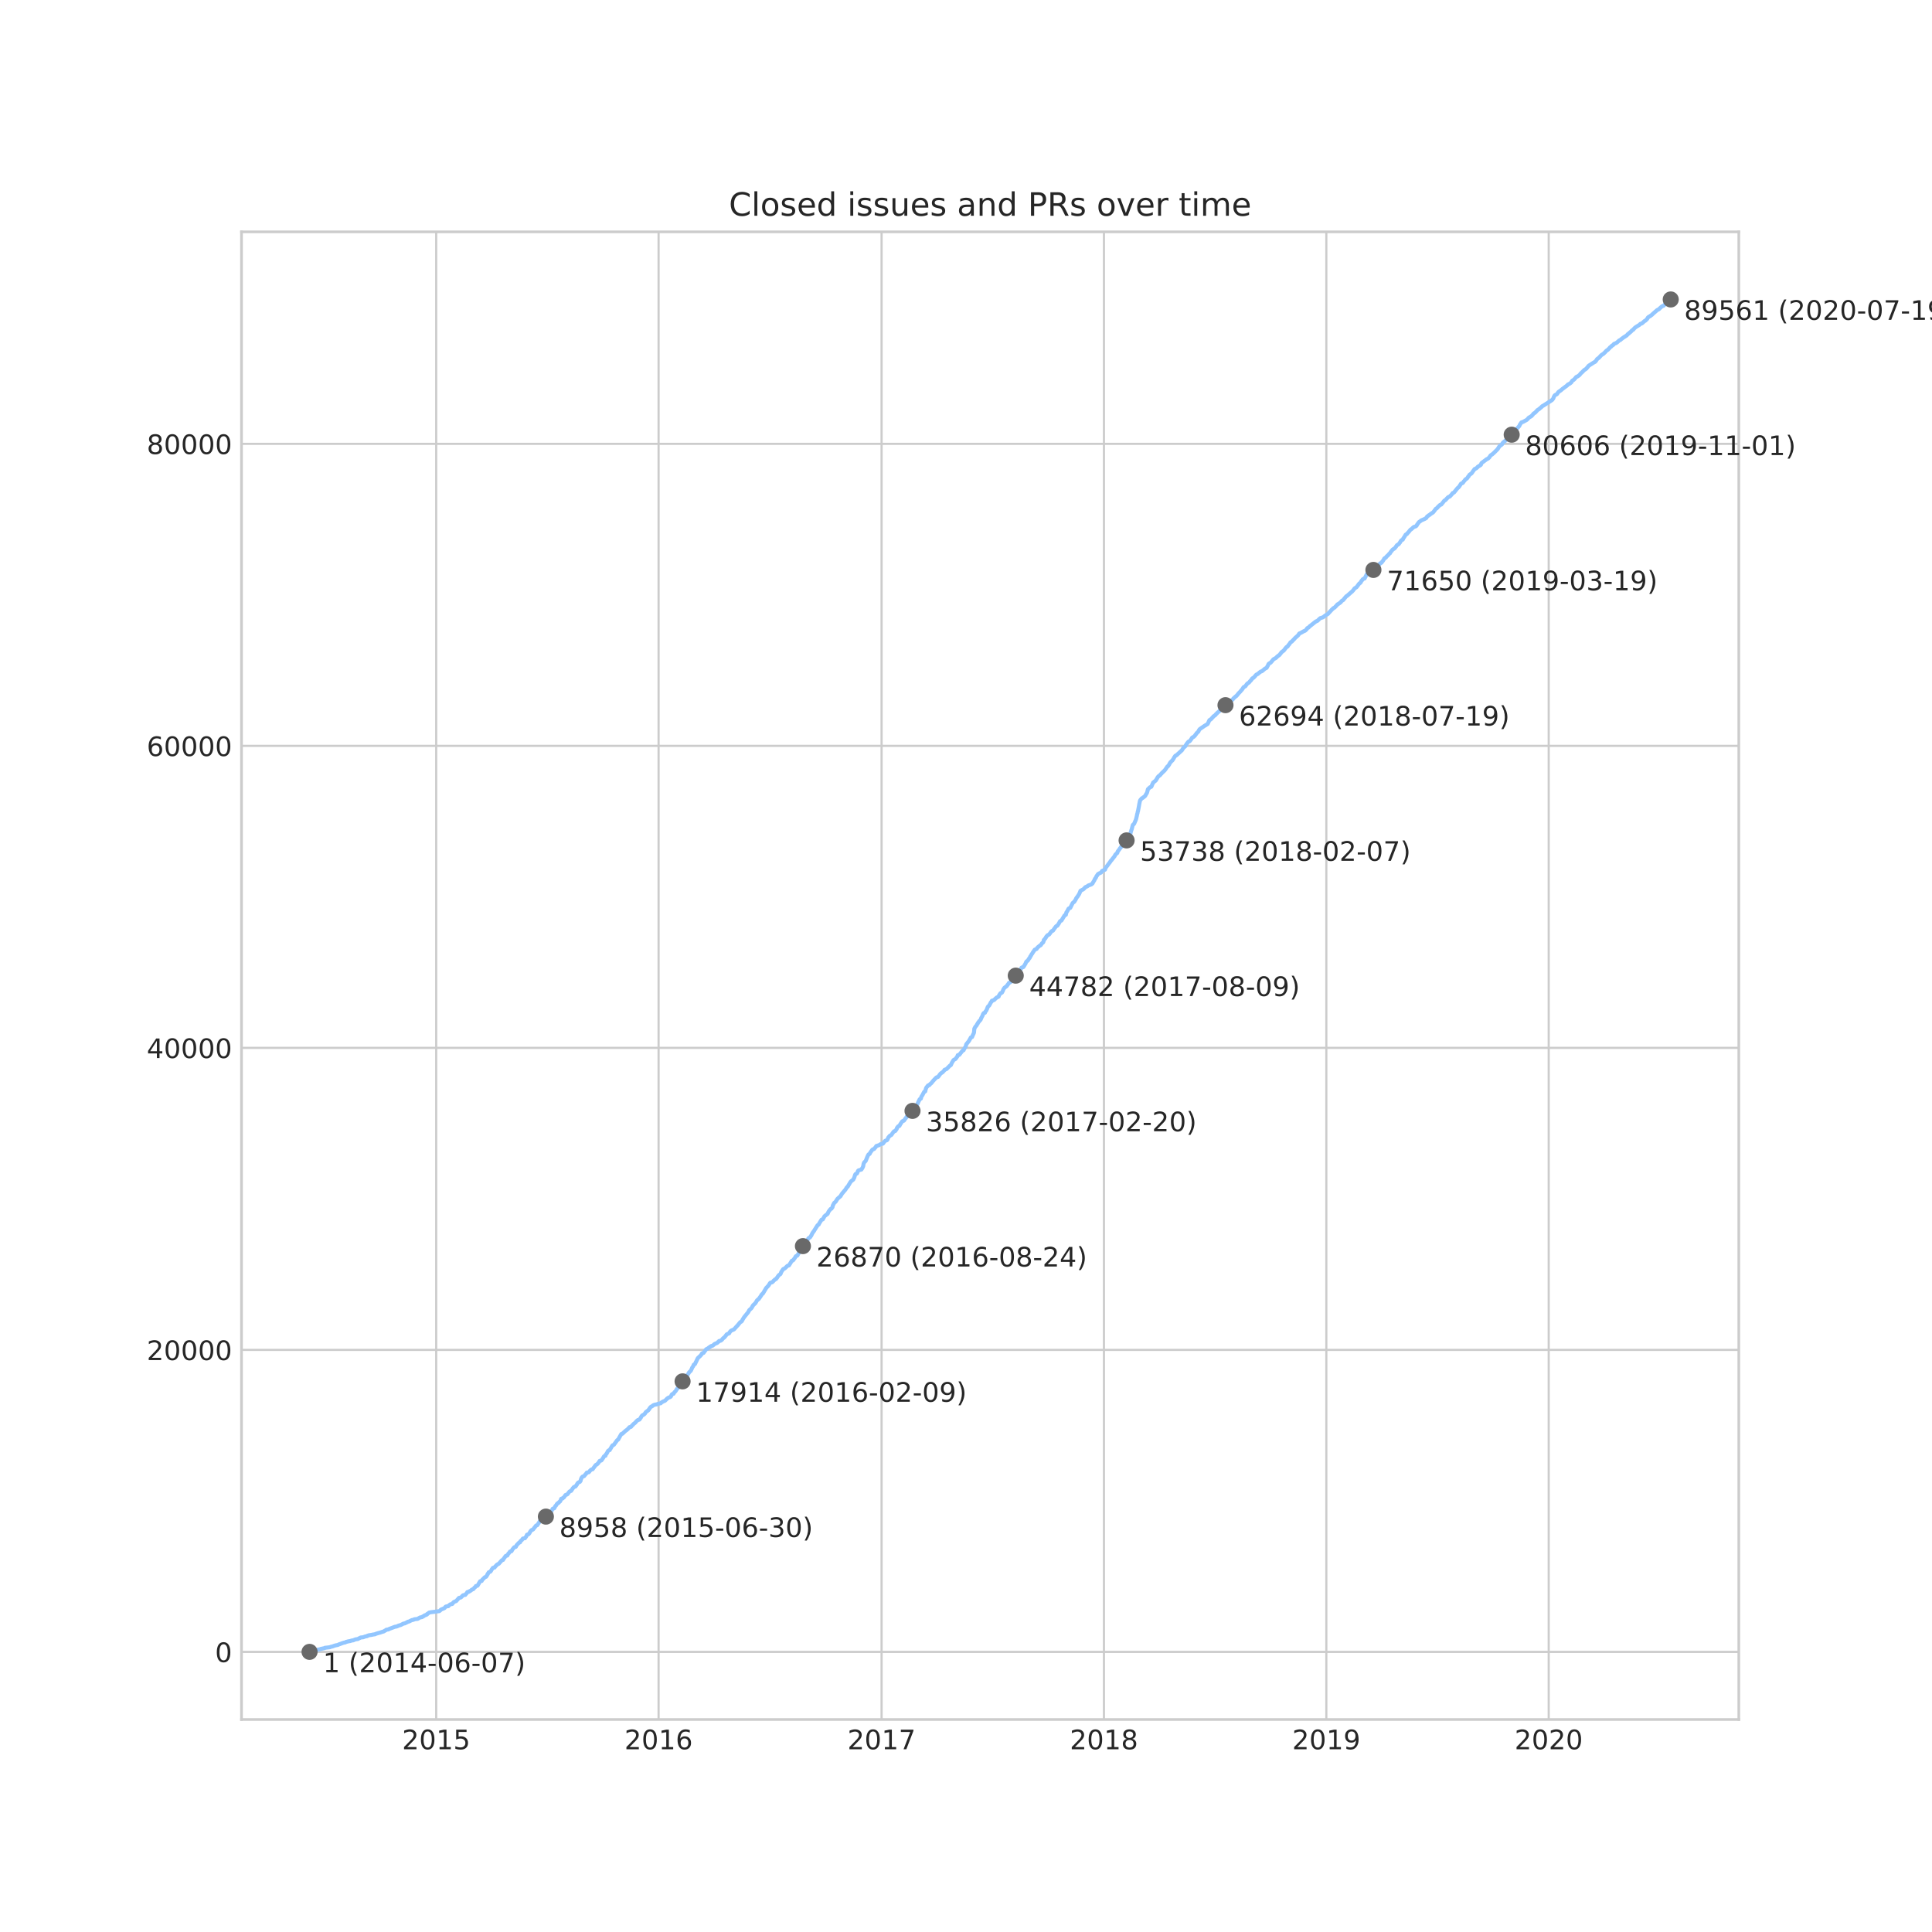 <?xml version="1.0" encoding="utf-8" standalone="no"?>
<!DOCTYPE svg PUBLIC "-//W3C//DTD SVG 1.1//EN"
  "http://www.w3.org/Graphics/SVG/1.1/DTD/svg11.dtd">
<!-- Created with matplotlib (https://matplotlib.org/) -->
<svg height="720pt" version="1.1" viewBox="0 0 720 720" width="720pt" xmlns="http://www.w3.org/2000/svg" xmlns:xlink="http://www.w3.org/1999/xlink">
 <defs>
  <style type="text/css">
*{stroke-linecap:butt;stroke-linejoin:round;}
  </style>
 </defs>
 <g id="figure_1">
  <g id="patch_1">
   <path d="M 0 720 
L 720 720 
L 720 0 
L 0 0 
z
" style="fill:#ffffff;"/>
  </g>
  <g id="axes_1">
   <g id="patch_2">
    <path d="M 90 640.8 
L 648 640.8 
L 648 86.4 
L 90 86.4 
z
" style="fill:#ffffff;"/>
   </g>
   <g id="matplotlib.axis_1">
    <g id="xtick_1">
     <g id="line2d_1">
      <path clip-path="url(#p7b44f06cf9)" d="M 162.564 640.8 
L 162.564 86.4 
" style="fill:none;stroke:#cccccc;stroke-linecap:round;stroke-width:0.8;"/>
     </g>
     <g id="line2d_2"/>
     <g id="text_1">
      <!-- 2015 -->
      <defs>
       <path d="M 19.188 8.297 
L 53.609 8.297 
L 53.609 0 
L 7.328 0 
L 7.328 8.297 
Q 12.938 14.109 22.625 23.891 
Q 32.328 33.688 34.812 36.531 
Q 39.547 41.844 41.422 45.531 
Q 43.312 49.219 43.312 52.781 
Q 43.312 58.594 39.234 62.25 
Q 35.156 65.922 28.609 65.922 
Q 23.969 65.922 18.812 64.312 
Q 13.672 62.703 7.812 59.422 
L 7.812 69.391 
Q 13.766 71.781 18.938 73 
Q 24.125 74.219 28.422 74.219 
Q 39.75 74.219 46.484 68.547 
Q 53.219 62.891 53.219 53.422 
Q 53.219 48.922 51.531 44.891 
Q 49.859 40.875 45.406 35.406 
Q 44.188 33.984 37.641 27.219 
Q 31.109 20.453 19.188 8.297 
z
" id="DejaVuSans-50"/>
       <path d="M 31.781 66.406 
Q 24.172 66.406 20.328 58.906 
Q 16.5 51.422 16.5 36.375 
Q 16.5 21.391 20.328 13.891 
Q 24.172 6.391 31.781 6.391 
Q 39.453 6.391 43.281 13.891 
Q 47.125 21.391 47.125 36.375 
Q 47.125 51.422 43.281 58.906 
Q 39.453 66.406 31.781 66.406 
z
M 31.781 74.219 
Q 44.047 74.219 50.516 64.516 
Q 56.984 54.828 56.984 36.375 
Q 56.984 17.969 50.516 8.266 
Q 44.047 -1.422 31.781 -1.422 
Q 19.531 -1.422 13.062 8.266 
Q 6.594 17.969 6.594 36.375 
Q 6.594 54.828 13.062 64.516 
Q 19.531 74.219 31.781 74.219 
z
" id="DejaVuSans-48"/>
       <path d="M 12.406 8.297 
L 28.516 8.297 
L 28.516 63.922 
L 10.984 60.406 
L 10.984 69.391 
L 28.422 72.906 
L 38.281 72.906 
L 38.281 8.297 
L 54.391 8.297 
L 54.391 0 
L 12.406 0 
z
" id="DejaVuSans-49"/>
       <path d="M 10.797 72.906 
L 49.516 72.906 
L 49.516 64.594 
L 19.828 64.594 
L 19.828 46.734 
Q 21.969 47.469 24.109 47.828 
Q 26.266 48.188 28.422 48.188 
Q 40.625 48.188 47.75 41.5 
Q 54.891 34.812 54.891 23.391 
Q 54.891 11.625 47.562 5.094 
Q 40.234 -1.422 26.906 -1.422 
Q 22.312 -1.422 17.547 -0.641 
Q 12.797 0.141 7.719 1.703 
L 7.719 11.625 
Q 12.109 9.234 16.797 8.062 
Q 21.484 6.891 26.703 6.891 
Q 35.156 6.891 40.078 11.328 
Q 45.016 15.766 45.016 23.391 
Q 45.016 31 40.078 35.438 
Q 35.156 39.891 26.703 39.891 
Q 22.75 39.891 18.812 39.016 
Q 14.891 38.141 10.797 36.281 
z
" id="DejaVuSans-53"/>
      </defs>
      <g style="fill:#262626;" transform="translate(149.839 651.898)scale(0.1 -0.1)">
       <use xlink:href="#DejaVuSans-50"/>
       <use x="63.623" xlink:href="#DejaVuSans-48"/>
       <use x="127.246" xlink:href="#DejaVuSans-49"/>
       <use x="190.869" xlink:href="#DejaVuSans-53"/>
      </g>
     </g>
    </g>
    <g id="xtick_2">
     <g id="line2d_3">
      <path clip-path="url(#p7b44f06cf9)" d="M 245.438 640.8 
L 245.438 86.4 
" style="fill:none;stroke:#cccccc;stroke-linecap:round;stroke-width:0.8;"/>
     </g>
     <g id="line2d_4"/>
     <g id="text_2">
      <!-- 2016 -->
      <defs>
       <path d="M 33.016 40.375 
Q 26.375 40.375 22.484 35.828 
Q 18.609 31.297 18.609 23.391 
Q 18.609 15.531 22.484 10.953 
Q 26.375 6.391 33.016 6.391 
Q 39.656 6.391 43.531 10.953 
Q 47.406 15.531 47.406 23.391 
Q 47.406 31.297 43.531 35.828 
Q 39.656 40.375 33.016 40.375 
z
M 52.594 71.297 
L 52.594 62.312 
Q 48.875 64.062 45.094 64.984 
Q 41.312 65.922 37.594 65.922 
Q 27.828 65.922 22.672 59.328 
Q 17.531 52.734 16.797 39.406 
Q 19.672 43.656 24.016 45.922 
Q 28.375 48.188 33.594 48.188 
Q 44.578 48.188 50.953 41.516 
Q 57.328 34.859 57.328 23.391 
Q 57.328 12.156 50.688 5.359 
Q 44.047 -1.422 33.016 -1.422 
Q 20.359 -1.422 13.672 8.266 
Q 6.984 17.969 6.984 36.375 
Q 6.984 53.656 15.188 63.938 
Q 23.391 74.219 37.203 74.219 
Q 40.922 74.219 44.703 73.484 
Q 48.484 72.75 52.594 71.297 
z
" id="DejaVuSans-54"/>
      </defs>
      <g style="fill:#262626;" transform="translate(232.713 651.898)scale(0.1 -0.1)">
       <use xlink:href="#DejaVuSans-50"/>
       <use x="63.623" xlink:href="#DejaVuSans-48"/>
       <use x="127.246" xlink:href="#DejaVuSans-49"/>
       <use x="190.869" xlink:href="#DejaVuSans-54"/>
      </g>
     </g>
    </g>
    <g id="xtick_3">
     <g id="line2d_5">
      <path clip-path="url(#p7b44f06cf9)" d="M 328.539 640.8 
L 328.539 86.4 
" style="fill:none;stroke:#cccccc;stroke-linecap:round;stroke-width:0.8;"/>
     </g>
     <g id="line2d_6"/>
     <g id="text_3">
      <!-- 2017 -->
      <defs>
       <path d="M 8.203 72.906 
L 55.078 72.906 
L 55.078 68.703 
L 28.609 0 
L 18.312 0 
L 43.219 64.594 
L 8.203 64.594 
z
" id="DejaVuSans-55"/>
      </defs>
      <g style="fill:#262626;" transform="translate(315.814 651.898)scale(0.1 -0.1)">
       <use xlink:href="#DejaVuSans-50"/>
       <use x="63.623" xlink:href="#DejaVuSans-48"/>
       <use x="127.246" xlink:href="#DejaVuSans-49"/>
       <use x="190.869" xlink:href="#DejaVuSans-55"/>
      </g>
     </g>
    </g>
    <g id="xtick_4">
     <g id="line2d_7">
      <path clip-path="url(#p7b44f06cf9)" d="M 411.412 640.8 
L 411.412 86.4 
" style="fill:none;stroke:#cccccc;stroke-linecap:round;stroke-width:0.8;"/>
     </g>
     <g id="line2d_8"/>
     <g id="text_4">
      <!-- 2018 -->
      <defs>
       <path d="M 31.781 34.625 
Q 24.75 34.625 20.719 30.859 
Q 16.703 27.094 16.703 20.516 
Q 16.703 13.922 20.719 10.156 
Q 24.75 6.391 31.781 6.391 
Q 38.812 6.391 42.859 10.172 
Q 46.922 13.969 46.922 20.516 
Q 46.922 27.094 42.891 30.859 
Q 38.875 34.625 31.781 34.625 
z
M 21.922 38.812 
Q 15.578 40.375 12.031 44.719 
Q 8.5 49.078 8.5 55.328 
Q 8.5 64.062 14.719 69.141 
Q 20.953 74.219 31.781 74.219 
Q 42.672 74.219 48.875 69.141 
Q 55.078 64.062 55.078 55.328 
Q 55.078 49.078 51.531 44.719 
Q 48 40.375 41.703 38.812 
Q 48.828 37.156 52.797 32.312 
Q 56.781 27.484 56.781 20.516 
Q 56.781 9.906 50.312 4.234 
Q 43.844 -1.422 31.781 -1.422 
Q 19.734 -1.422 13.25 4.234 
Q 6.781 9.906 6.781 20.516 
Q 6.781 27.484 10.781 32.312 
Q 14.797 37.156 21.922 38.812 
z
M 18.312 54.391 
Q 18.312 48.734 21.844 45.562 
Q 25.391 42.391 31.781 42.391 
Q 38.141 42.391 41.719 45.562 
Q 45.312 48.734 45.312 54.391 
Q 45.312 60.062 41.719 63.234 
Q 38.141 66.406 31.781 66.406 
Q 25.391 66.406 21.844 63.234 
Q 18.312 60.062 18.312 54.391 
z
" id="DejaVuSans-56"/>
      </defs>
      <g style="fill:#262626;" transform="translate(398.687 651.898)scale(0.1 -0.1)">
       <use xlink:href="#DejaVuSans-50"/>
       <use x="63.623" xlink:href="#DejaVuSans-48"/>
       <use x="127.246" xlink:href="#DejaVuSans-49"/>
       <use x="190.869" xlink:href="#DejaVuSans-56"/>
      </g>
     </g>
    </g>
    <g id="xtick_5">
     <g id="line2d_9">
      <path clip-path="url(#p7b44f06cf9)" d="M 494.286 640.8 
L 494.286 86.4 
" style="fill:none;stroke:#cccccc;stroke-linecap:round;stroke-width:0.8;"/>
     </g>
     <g id="line2d_10"/>
     <g id="text_5">
      <!-- 2019 -->
      <defs>
       <path d="M 10.984 1.516 
L 10.984 10.5 
Q 14.703 8.734 18.5 7.812 
Q 22.312 6.891 25.984 6.891 
Q 35.75 6.891 40.891 13.453 
Q 46.047 20.016 46.781 33.406 
Q 43.953 29.203 39.594 26.953 
Q 35.25 24.703 29.984 24.703 
Q 19.047 24.703 12.672 31.312 
Q 6.297 37.938 6.297 49.422 
Q 6.297 60.641 12.938 67.422 
Q 19.578 74.219 30.609 74.219 
Q 43.266 74.219 49.922 64.516 
Q 56.594 54.828 56.594 36.375 
Q 56.594 19.141 48.406 8.859 
Q 40.234 -1.422 26.422 -1.422 
Q 22.703 -1.422 18.891 -0.688 
Q 15.094 0.047 10.984 1.516 
z
M 30.609 32.422 
Q 37.25 32.422 41.125 36.953 
Q 45.016 41.5 45.016 49.422 
Q 45.016 57.281 41.125 61.844 
Q 37.25 66.406 30.609 66.406 
Q 23.969 66.406 20.094 61.844 
Q 16.219 57.281 16.219 49.422 
Q 16.219 41.5 20.094 36.953 
Q 23.969 32.422 30.609 32.422 
z
" id="DejaVuSans-57"/>
      </defs>
      <g style="fill:#262626;" transform="translate(481.561 651.898)scale(0.1 -0.1)">
       <use xlink:href="#DejaVuSans-50"/>
       <use x="63.623" xlink:href="#DejaVuSans-48"/>
       <use x="127.246" xlink:href="#DejaVuSans-49"/>
       <use x="190.869" xlink:href="#DejaVuSans-57"/>
      </g>
     </g>
    </g>
    <g id="xtick_6">
     <g id="line2d_11">
      <path clip-path="url(#p7b44f06cf9)" d="M 577.16 640.8 
L 577.16 86.4 
" style="fill:none;stroke:#cccccc;stroke-linecap:round;stroke-width:0.8;"/>
     </g>
     <g id="line2d_12"/>
     <g id="text_6">
      <!-- 2020 -->
      <g style="fill:#262626;" transform="translate(564.435 651.898)scale(0.1 -0.1)">
       <use xlink:href="#DejaVuSans-50"/>
       <use x="63.623" xlink:href="#DejaVuSans-48"/>
       <use x="127.246" xlink:href="#DejaVuSans-50"/>
       <use x="190.869" xlink:href="#DejaVuSans-48"/>
      </g>
     </g>
    </g>
   </g>
   <g id="matplotlib.axis_2">
    <g id="ytick_1">
     <g id="line2d_13">
      <path clip-path="url(#p7b44f06cf9)" d="M 90 615.606 
L 648 615.606 
" style="fill:none;stroke:#cccccc;stroke-linecap:round;stroke-width:0.8;"/>
     </g>
     <g id="line2d_14"/>
     <g id="text_7">
      <!-- 0 -->
      <g style="fill:#262626;" transform="translate(80.138 619.405)scale(0.1 -0.1)">
       <use xlink:href="#DejaVuSans-48"/>
      </g>
     </g>
    </g>
    <g id="ytick_2">
     <g id="line2d_15">
      <path clip-path="url(#p7b44f06cf9)" d="M 90 503.055 
L 648 503.055 
" style="fill:none;stroke:#cccccc;stroke-linecap:round;stroke-width:0.8;"/>
     </g>
     <g id="line2d_16"/>
     <g id="text_8">
      <!-- 20000 -->
      <g style="fill:#262626;" transform="translate(54.688 506.855)scale(0.1 -0.1)">
       <use xlink:href="#DejaVuSans-50"/>
       <use x="63.623" xlink:href="#DejaVuSans-48"/>
       <use x="127.246" xlink:href="#DejaVuSans-48"/>
       <use x="190.869" xlink:href="#DejaVuSans-48"/>
       <use x="254.492" xlink:href="#DejaVuSans-48"/>
      </g>
     </g>
    </g>
    <g id="ytick_3">
     <g id="line2d_17">
      <path clip-path="url(#p7b44f06cf9)" d="M 90 390.505 
L 648 390.505 
" style="fill:none;stroke:#cccccc;stroke-linecap:round;stroke-width:0.8;"/>
     </g>
     <g id="line2d_18"/>
     <g id="text_9">
      <!-- 40000 -->
      <defs>
       <path d="M 37.797 64.312 
L 12.891 25.391 
L 37.797 25.391 
z
M 35.203 72.906 
L 47.609 72.906 
L 47.609 25.391 
L 58.016 25.391 
L 58.016 17.188 
L 47.609 17.188 
L 47.609 0 
L 37.797 0 
L 37.797 17.188 
L 4.891 17.188 
L 4.891 26.703 
z
" id="DejaVuSans-52"/>
      </defs>
      <g style="fill:#262626;" transform="translate(54.688 394.304)scale(0.1 -0.1)">
       <use xlink:href="#DejaVuSans-52"/>
       <use x="63.623" xlink:href="#DejaVuSans-48"/>
       <use x="127.246" xlink:href="#DejaVuSans-48"/>
       <use x="190.869" xlink:href="#DejaVuSans-48"/>
       <use x="254.492" xlink:href="#DejaVuSans-48"/>
      </g>
     </g>
    </g>
    <g id="ytick_4">
     <g id="line2d_19">
      <path clip-path="url(#p7b44f06cf9)" d="M 90 277.955 
L 648 277.955 
" style="fill:none;stroke:#cccccc;stroke-linecap:round;stroke-width:0.8;"/>
     </g>
     <g id="line2d_20"/>
     <g id="text_10">
      <!-- 60000 -->
      <g style="fill:#262626;" transform="translate(54.688 281.754)scale(0.1 -0.1)">
       <use xlink:href="#DejaVuSans-54"/>
       <use x="63.623" xlink:href="#DejaVuSans-48"/>
       <use x="127.246" xlink:href="#DejaVuSans-48"/>
       <use x="190.869" xlink:href="#DejaVuSans-48"/>
       <use x="254.492" xlink:href="#DejaVuSans-48"/>
      </g>
     </g>
    </g>
    <g id="ytick_5">
     <g id="line2d_21">
      <path clip-path="url(#p7b44f06cf9)" d="M 90 165.405 
L 648 165.405 
" style="fill:none;stroke:#cccccc;stroke-linecap:round;stroke-width:0.8;"/>
     </g>
     <g id="line2d_22"/>
     <g id="text_11">
      <!-- 80000 -->
      <g style="fill:#262626;" transform="translate(54.688 169.204)scale(0.1 -0.1)">
       <use xlink:href="#DejaVuSans-56"/>
       <use x="63.623" xlink:href="#DejaVuSans-48"/>
       <use x="127.246" xlink:href="#DejaVuSans-48"/>
       <use x="190.869" xlink:href="#DejaVuSans-48"/>
       <use x="254.492" xlink:href="#DejaVuSans-48"/>
      </g>
     </g>
    </g>
   </g>
   <g id="line2d_23">
    <path clip-path="url(#p7b44f06cf9)" d="M 115.364 615.6 
L 116.668 615.29 
L 116.932 615.133 
L 117.784 614.987 
L 118.322 614.823 
L 118.466 614.762 
L 119.369 614.626 
L 119.474 614.52 
L 120.088 614.384 
L 120.36 614.328 
L 120.964 614.21 
L 121.064 614.092 
L 122.88 613.884 
L 123.337 613.704 
L 123.965 613.563 
L 124.392 613.388 
L 125.044 613.191 
L 125.921 613.017 
L 126.019 612.955 
L 126.257 612.837 
L 127.151 612.522 
L 127.618 612.342 
L 128.05 612.212 
L 128.057 612.195 
L 128.703 612.077 
L 128.968 611.886 
L 129.593 611.756 
L 129.64 611.706 
L 130.528 611.571 
L 130.767 611.475 
L 131.19 611.351 
L 131.657 611.301 
L 131.912 611.182 
L 132.009 611.132 
L 132.403 610.974 
L 132.415 610.957 
L 133.452 610.794 
L 133.55 610.715 
L 133.723 610.597 
L 133.786 610.558 
L 134.112 610.428 
L 134.391 610.259 
L 135.491 610.141 
L 135.609 610.051 
L 135.973 609.922 
L 136.049 609.882 
L 136.84 609.736 
L 136.932 609.595 
L 137.333 609.472 
L 137.417 609.432 
L 138.669 609.241 
L 138.766 609.19 
L 139.827 609.027 
L 139.904 608.943 
L 140.27 608.813 
L 141.081 608.566 
L 141.608 608.436 
L 141.709 608.402 
L 142.08 608.273 
L 142.572 608.104 
L 143.041 607.986 
L 143.313 607.755 
L 143.649 607.631 
L 143.941 607.367 
L 144.797 607.226 
L 144.854 607.164 
L 145.074 607.046 
L 147.128 606.264 
L 147.827 606.146 
L 147.869 606.123 
L 148.206 605.994 
L 148.259 605.938 
L 148.533 605.819 
L 148.642 605.786 
L 148.862 605.729 
L 149.398 605.561 
L 150.319 605.082 
L 150.987 604.953 
L 151.042 604.902 
L 151.257 604.778 
L 151.478 604.671 
L 151.847 604.503 
L 151.942 604.39 
L 152.531 604.261 
L 152.71 604.137 
L 153.489 603.765 
L 153.514 603.754 
L 154.131 603.642 
L 154.4 603.461 
L 155.7 603.298 
L 155.808 603.214 
L 155.983 603.096 
L 156.12 603.011 
L 156.513 602.792 
L 157.314 602.629 
L 157.353 602.589 
L 157.563 602.471 
L 157.587 602.398 
L 157.957 602.274 
L 158.066 602.116 
L 158.275 601.998 
L 158.933 601.779 
L 158.955 601.756 
L 159.155 601.638 
L 159.174 601.481 
L 159.441 601.362 
L 159.632 601.188 
L 159.851 601.025 
L 159.883 600.985 
L 160.531 600.845 
L 160.561 600.828 
L 162.292 600.631 
L 162.353 600.591 
L 163.703 600.428 
L 163.753 600.383 
L 163.931 600.265 
L 163.996 600.209 
L 164.113 600.091 
L 164.213 599.956 
L 164.379 599.837 
L 165.53 599.342 
L 165.586 599.325 
L 165.721 599.207 
L 165.992 598.83 
L 166.186 598.712 
L 166.215 598.689 
L 167.083 598.571 
L 167.342 598.239 
L 167.542 598.121 
L 167.605 598.037 
L 167.788 597.918 
L 167.866 597.879 
L 168.517 597.761 
L 168.628 597.688 
L 168.7 597.463 
L 168.754 597.423 
L 168.89 597.305 
L 168.995 597.153 
L 169.148 597.035 
L 169.643 596.798 
L 170.015 596.68 
L 170.112 596.528 
L 170.254 596.41 
L 170.362 596.258 
L 170.493 596.134 
L 171.031 595.499 
L 171.655 595.369 
L 171.926 595.167 
L 172.075 595.048 
L 172.311 594.744 
L 172.394 594.688 
L 172.529 594.564 
L 172.643 594.48 
L 173.406 594.362 
L 173.508 594.142 
L 173.676 594.024 
L 173.753 593.923 
L 173.877 593.805 
L 173.944 593.67 
L 174.086 593.546 
L 174.154 593.326 
L 174.773 593.191 
L 174.844 593.045 
L 175.191 592.921 
L 175.483 592.719 
L 175.92 592.364 
L 175.933 592.353 
L 176.369 592.235 
L 176.866 591.616 
L 177.018 591.537 
L 177.231 591.312 
L 177.342 591.087 
L 177.345 591.075 
L 177.953 590.946 
L 178.049 590.766 
L 178.161 590.653 
L 178.279 590.366 
L 178.393 590.248 
L 178.517 589.939 
L 178.621 589.82 
L 178.728 589.607 
L 178.87 589.466 
L 178.915 589.297 
L 179.523 589.173 
L 179.595 588.886 
L 179.759 588.768 
L 179.833 588.599 
L 180.007 588.481 
L 180.701 587.772 
L 181.155 587.603 
L 181.223 587.485 
L 181.334 587.367 
L 181.474 587.097 
L 181.578 586.973 
L 181.648 586.708 
L 181.805 586.59 
L 181.888 586.298 
L 182.024 586.174 
L 182.125 585.954 
L 182.733 585.724 
L 182.864 585.566 
L 182.953 585.442 
L 183.258 584.896 
L 183.417 584.705 
L 183.546 584.491 
L 183.659 584.362 
L 183.691 584.294 
L 184.327 584.165 
L 184.593 583.72 
L 184.786 583.596 
L 184.911 583.484 
L 185.017 583.281 
L 185.561 582.899 
L 185.891 582.769 
L 186.028 582.6 
L 186.134 582.476 
L 187.033 581.458 
L 187.488 581.323 
L 187.624 580.996 
L 187.732 580.861 
L 187.791 580.743 
L 187.929 580.625 
L 188.082 580.394 
L 188.186 580.259 
L 188.287 580.074 
L 188.391 579.944 
L 188.498 579.826 
L 189.062 579.708 
L 189.22 579.398 
L 189.3 579.252 
L 189.404 579.066 
L 189.524 578.914 
L 189.695 578.79 
L 189.772 578.638 
L 189.933 578.453 
L 190.01 578.312 
L 190.049 578.222 
L 190.615 578.093 
L 190.821 577.727 
L 190.9 577.575 
L 191.029 577.355 
L 191.143 577.232 
L 191.258 577.102 
L 191.353 576.967 
L 191.653 576.613 
L 192.216 576.478 
L 192.542 575.847 
L 193.41 574.919 
L 193.818 574.767 
L 193.926 574.373 
L 194.508 573.906 
L 194.629 573.686 
L 194.775 573.512 
L 194.852 573.377 
L 195.633 573.247 
L 195.721 573.079 
L 195.82 573 
L 195.914 572.842 
L 196.024 572.696 
L 196.146 572.55 
L 196.39 571.953 
L 197.014 571.745 
L 197.112 571.576 
L 197.266 571.447 
L 197.373 571.193 
L 197.476 571.069 
L 197.58 570.822 
L 197.71 570.687 
L 197.802 570.512 
L 198.143 570.192 
L 198.612 570.034 
L 198.761 569.86 
L 198.835 569.741 
L 199.018 569.522 
L 199.087 569.387 
L 199.245 569.246 
L 199.776 568.537 
L 200.203 568.402 
L 200.912 567.355 
L 201.03 567.136 
L 201.113 566.984 
L 201.211 566.776 
L 202.028 566.449 
L 202.188 566.292 
L 202.263 566.168 
L 202.37 565.999 
L 202.468 565.875 
L 202.55 565.757 
L 202.711 565.628 
L 202.812 565.481 
L 203.377 565.352 
L 203.496 565.138 
L 203.65 564.924 
L 203.76 564.767 
L 203.84 564.643 
L 203.931 564.474 
L 204.972 564.148 
L 205.31 563.579 
L 205.429 563.439 
L 205.469 563.253 
L 205.566 562.949 
L 205.678 562.814 
L 205.779 562.628 
L 205.887 562.51 
L 205.971 562.268 
L 206.548 562.088 
L 206.704 561.767 
L 206.792 561.649 
L 206.93 561.334 
L 207.045 561.193 
L 207.199 561.075 
L 207.559 560.49 
L 207.749 560.304 
L 207.803 560.225 
L 208.139 560.096 
L 208.412 559.73 
L 208.656 559.606 
L 208.769 559.449 
L 208.88 559.207 
L 209.154 558.543 
L 209.211 558.531 
L 209.701 558.413 
L 209.789 558.228 
L 210.008 558.126 
L 210.185 557.997 
L 210.313 557.749 
L 210.436 557.631 
L 210.719 557.175 
L 211.388 556.911 
L 211.505 556.809 
L 211.606 556.68 
L 211.706 556.522 
L 211.817 556.399 
L 211.947 556.224 
L 212.285 555.802 
L 212.88 555.583 
L 212.981 555.296 
L 213.132 555.155 
L 213.267 554.975 
L 213.452 554.671 
L 213.579 554.541 
L 213.691 554.373 
L 213.879 554.181 
L 213.927 554.136 
L 214.415 554.018 
L 214.973 553.287 
L 215.089 553.011 
L 215.32 552.69 
L 215.435 552.538 
L 215.774 552.381 
L 216.088 552.262 
L 216.19 552.088 
L 216.348 551.93 
L 216.462 551.328 
L 216.573 551.193 
L 216.689 550.782 
L 216.806 550.659 
L 217.027 550.36 
L 217.22 550.242 
L 217.658 550.124 
L 218.235 549.381 
L 218.405 549.263 
L 218.501 549.117 
L 218.571 548.987 
L 218.68 548.807 
L 219.418 548.661 
L 219.669 548.385 
L 219.799 548.166 
L 220.296 547.687 
L 220.838 547.563 
L 220.977 547.366 
L 221.15 547.136 
L 221.261 546.984 
L 222.02 545.965 
L 222.498 545.706 
L 222.807 545.397 
L 222.954 545.273 
L 223.068 545.065 
L 223.329 544.705 
L 223.379 544.575 
L 223.487 544.418 
L 224.09 544.283 
L 224.345 543.973 
L 224.457 543.782 
L 224.85 543.213 
L 224.919 543.022 
L 225.145 542.701 
L 225.631 542.527 
L 225.749 542.088 
L 225.923 541.88 
L 226.08 541.7 
L 226.291 541.345 
L 226.357 541.176 
L 226.465 540.962 
L 226.535 540.833 
L 226.666 540.67 
L 226.791 540.551 
L 226.812 540.529 
L 227.224 540.411 
L 227.324 540.152 
L 227.477 539.955 
L 227.663 539.645 
L 228.007 539.043 
L 228.117 538.88 
L 228.27 538.644 
L 228.414 538.587 
L 228.768 538.441 
L 230.015 536.708 
L 230.393 536.477 
L 230.505 536.235 
L 231.535 534.429 
L 232.048 534.26 
L 232.181 534.08 
L 233.274 533.089 
L 233.554 532.96 
L 233.643 532.836 
L 233.813 532.69 
L 233.939 532.594 
L 234.173 532.347 
L 234.268 532.223 
L 234.461 532.054 
L 234.538 531.902 
L 234.566 531.874 
L 235.162 531.744 
L 235.344 531.491 
L 235.497 531.311 
L 235.747 531.086 
L 236.091 530.692 
L 236.748 530.186 
L 237.087 529.769 
L 237.207 529.634 
L 237.405 529.454 
L 237.578 529.325 
L 237.69 529.212 
L 237.814 529.184 
L 238.302 529.032 
L 238.659 528.52 
L 238.8 528.345 
L 238.988 527.951 
L 239.068 527.822 
L 239.187 527.687 
L 239.313 527.524 
L 239.398 527.456 
L 239.723 527.299 
L 240.035 527.079 
L 240.325 526.843 
L 240.435 526.607 
L 240.573 526.421 
L 240.724 526.213 
L 241.652 525.537 
L 241.781 525.295 
L 241.963 525.126 
L 242.069 524.901 
L 242.188 524.665 
L 242.411 524.502 
L 242.467 524.372 
L 242.682 524.209 
L 243.067 524.057 
L 243.172 523.922 
L 243.343 523.798 
L 243.442 523.708 
L 244.053 523.483 
L 244.792 523.365 
L 245.098 523.213 
L 245.553 523.089 
L 246.268 522.943 
L 246.399 522.757 
L 246.562 522.617 
L 246.718 522.532 
L 246.989 522.397 
L 247.084 522.318 
L 247.793 522.037 
L 248.389 521.463 
L 248.627 521.176 
L 248.717 521.142 
L 249.02 520.956 
L 249.115 520.872 
L 249.497 520.731 
L 249.685 520.681 
L 249.972 520.484 
L 250.156 520.186 
L 250.263 519.825 
L 250.387 519.696 
L 250.491 519.55 
L 251.006 519.409 
L 251.099 519.251 
L 251.197 519.077 
L 251.313 518.914 
L 251.426 518.767 
L 251.565 518.638 
L 251.643 518.582 
L 251.751 518.458 
L 252.394 517.473 
L 252.654 517.293 
L 253.014 516.674 
L 253.159 516.533 
L 253.411 516.077 
L 253.526 515.903 
L 253.726 515.526 
L 253.85 515.385 
L 254.264 515.07 
L 254.522 514.564 
L 254.657 514.35 
L 255.063 513.613 
L 255.144 513.489 
L 255.266 513.258 
L 255.451 513.129 
L 255.701 512.977 
L 255.899 512.774 
L 256.108 512.442 
L 256.222 512.375 
L 256.646 511.75 
L 256.799 511.429 
L 257.416 510.878 
L 257.545 510.624 
L 257.729 510.242 
L 257.836 510.011 
L 257.911 509.82 
L 258.025 509.566 
L 258.34 509.133 
L 258.548 508.593 
L 259.006 508.345 
L 259.102 508.109 
L 259.213 507.901 
L 259.286 507.664 
L 259.397 507.518 
L 259.97 506.302 
L 260.099 506.094 
L 260.952 505.312 
L 261.082 505.177 
L 261.446 504.721 
L 261.569 504.434 
L 261.704 504.327 
L 262.183 504.192 
L 262.336 503.984 
L 262.459 503.815 
L 262.549 503.68 
L 262.639 503.551 
L 262.895 503.247 
L 263.032 502.96 
L 263.329 502.74 
L 263.449 502.684 
L 263.822 502.543 
L 264.109 502.251 
L 265.036 501.637 
L 265.532 501.513 
L 265.63 501.446 
L 265.86 501.26 
L 265.97 501.187 
L 266.077 501.052 
L 266.164 501.001 
L 266.321 500.866 
L 266.7 500.686 
L 267.05 500.562 
L 267.361 500.399 
L 267.446 500.27 
L 267.566 500.135 
L 267.845 499.983 
L 267.957 499.763 
L 268.579 499.628 
L 268.84 499.454 
L 269.153 499.161 
L 269.264 498.987 
L 269.616 498.621 
L 269.918 498.446 
L 270.582 497.63 
L 270.681 497.456 
L 270.831 497.304 
L 270.931 497.231 
L 271.71 496.905 
L 271.825 496.764 
L 271.848 496.634 
L 271.946 496.466 
L 272.065 496.319 
L 272.175 496.156 
L 272.415 495.942 
L 272.516 495.875 
L 273.535 495.424 
L 274.656 494.17 
L 274.895 493.944 
L 275.059 493.731 
L 275.865 492.746 
L 276 492.667 
L 276.393 492.436 
L 276.547 492.177 
L 276.627 492.031 
L 276.736 491.812 
L 277.238 490.99 
L 277.336 490.861 
L 277.443 490.714 
L 278.803 489.043 
L 278.903 488.868 
L 278.973 488.745 
L 279.252 488.221 
L 280.039 487.518 
L 280.147 487.31 
L 280.285 487.158 
L 280.393 486.859 
L 280.559 486.651 
L 280.648 486.454 
L 280.753 486.347 
L 281.509 485.649 
L 281.619 485.464 
L 281.858 485.075 
L 281.968 484.873 
L 282.061 484.71 
L 282.17 484.569 
L 282.527 484.248 
L 282.76 484.124 
L 282.853 483.967 
L 282.958 483.804 
L 283.122 483.59 
L 283.561 482.948 
L 283.67 482.791 
L 283.782 482.577 
L 283.889 482.386 
L 284.061 482.245 
L 284.103 482.217 
L 284.294 482.099 
L 285.253 480.472 
L 285.37 480.331 
L 285.477 480.056 
L 286.309 479.183 
L 286.46 478.998 
L 286.855 478.328 
L 286.971 478.193 
L 287.076 478.047 
L 287.724 477.889 
L 288.186 477.473 
L 288.294 477.304 
L 288.856 476.797 
L 289.197 476.668 
L 289.294 476.488 
L 289.464 476.325 
L 289.633 476.105 
L 289.691 475.97 
L 290.098 475.424 
L 290.218 475.239 
L 290.866 474.788 
L 291.154 474.034 
L 291.236 473.91 
L 291.88 472.959 
L 292.405 472.74 
L 292.524 472.627 
L 292.679 472.504 
L 292.894 472.295 
L 293.328 471.862 
L 293.438 471.755 
L 294.014 471.575 
L 294.125 471.429 
L 295.107 469.842 
L 295.535 469.707 
L 296.304 468.671 
L 296.422 468.452 
L 296.594 468.159 
L 296.701 468.092 
L 297.149 467.923 
L 297.868 466.657 
L 298.24 465.891 
L 298.488 465.638 
L 298.75 465.227 
L 298.864 464.929 
L 298.988 464.76 
L 299.141 464.496 
L 299.253 464.366 
L 299.394 464.113 
L 299.483 463.888 
L 299.607 463.635 
L 299.714 463.483 
L 299.971 463.336 
L 300.324 463.213 
L 300.388 463.038 
L 300.537 462.762 
L 300.588 462.582 
L 300.985 462.059 
L 301.092 461.794 
L 301.296 461.474 
L 301.452 461.322 
L 301.827 461.192 
L 302.344 460.444 
L 302.422 460.224 
L 302.53 460.078 
L 302.606 459.853 
L 302.706 459.673 
L 302.827 459.515 
L 302.933 459.285 
L 303.411 458.677 
L 303.52 458.446 
L 304.703 456.595 
L 305.102 456.364 
L 305.211 456.111 
L 305.381 455.807 
L 306.16 454.552 
L 306.637 454.417 
L 306.752 454.175 
L 307.038 453.696 
L 307.144 453.477 
L 307.226 453.319 
L 307.345 453.196 
L 308.08 452.599 
L 308.33 452.481 
L 308.486 452.261 
L 308.546 452.104 
L 308.669 451.777 
L 308.83 451.468 
L 309.512 450.573 
L 309.852 450.449 
L 309.967 450.264 
L 310.256 449.875 
L 310.365 449.268 
L 310.502 449.031 
L 310.61 448.823 
L 310.709 448.654 
L 310.818 448.356 
L 311.304 447.934 
L 311.448 447.81 
L 311.886 447.079 
L 312.031 446.898 
L 312.14 446.724 
L 313.292 445.734 
L 313.404 445.463 
L 313.732 444.946 
L 313.841 444.782 
L 315.07 443.336 
L 315.18 443.162 
L 315.318 442.937 
L 315.557 442.531 
L 315.934 442.239 
L 316.045 442.008 
L 316.459 441.322 
L 316.705 440.9 
L 316.853 440.663 
L 317.114 440.286 
L 318.017 439.571 
L 318.142 439.273 
L 318.334 438.919 
L 318.656 437.889 
L 318.708 437.742 
L 318.87 437.517 
L 319.315 437.371 
L 319.465 437.123 
L 319.756 436.358 
L 319.892 436.229 
L 319.976 436.161 
L 321.006 435.863 
L 321.095 435.722 
L 321.193 435.598 
L 321.302 435.379 
L 321.406 435.233 
L 321.508 435.047 
L 321.583 434.872 
L 321.692 434.58 
L 321.719 434.428 
L 321.824 433.764 
L 321.885 433.612 
L 322.009 433.269 
L 322.622 432.638 
L 323.089 431.479 
L 323.209 431.158 
L 323.295 431.012 
L 323.396 430.736 
L 323.48 430.601 
L 323.691 430.218 
L 324.085 430.033 
L 324.296 429.594 
L 324.435 429.369 
L 325.003 428.603 
L 325.122 428.446 
L 325.325 428.322 
L 325.734 428.198 
L 325.927 427.939 
L 326.108 427.754 
L 326.369 427.444 
L 326.461 427.309 
L 326.558 427.101 
L 327.633 426.752 
L 328.193 426.375 
L 328.913 426.234 
L 329.023 426.206 
L 329.204 426.009 
L 329.361 425.745 
L 329.765 425.283 
L 329.904 425.148 
L 330.11 425.058 
L 330.545 424.923 
L 330.634 424.754 
L 330.783 424.619 
L 330.93 424.175 
L 330.989 424.028 
L 331.144 423.797 
L 331.448 423.465 
L 331.639 423.229 
L 332.121 423.027 
L 332.216 422.903 
L 332.332 422.762 
L 332.48 422.526 
L 332.572 422.402 
L 332.763 422.132 
L 332.88 421.963 
L 332.957 421.907 
L 333.039 421.788 
L 333.172 421.608 
L 333.658 421.473 
L 334.183 420.714 
L 334.276 420.32 
L 334.404 420.202 
L 334.512 420.033 
L 334.667 419.864 
L 334.741 419.757 
L 335.199 419.582 
L 335.307 419.341 
L 335.381 419.205 
L 335.49 419.014 
L 335.634 418.778 
L 335.744 418.648 
L 335.849 418.491 
L 335.957 418.311 
L 336.086 418.08 
L 336.193 417.956 
L 336.379 417.804 
L 336.45 417.782 
L 336.867 417.635 
L 337.101 417.315 
L 337.19 417.146 
L 337.259 417.028 
L 337.368 416.915 
L 337.637 416.617 
L 337.742 416.425 
L 337.848 416.206 
L 337.945 416.105 
L 338.453 415.941 
L 338.564 415.767 
L 338.697 415.553 
L 338.764 415.418 
L 338.888 415.182 
L 338.995 414.979 
L 339.196 414.698 
L 339.295 414.506 
L 339.443 414.355 
L 339.584 414.281 
L 339.871 414.146 
L 339.979 414.073 
L 340.846 412.959 
L 340.952 412.829 
L 341.15 412.649 
L 341.225 412.593 
L 341.406 412.464 
L 341.511 412.233 
L 341.574 412.087 
L 341.683 411.929 
L 342.084 411.068 
L 342.194 410.747 
L 342.34 410.466 
L 342.608 409.931 
L 342.718 409.678 
L 343.193 409.419 
L 343.334 408.795 
L 343.474 408.547 
L 343.647 408.299 
L 343.792 408.085 
L 343.908 407.86 
L 343.97 407.725 
L 344.072 407.511 
L 344.163 407.365 
L 344.414 406.881 
L 344.823 406.707 
L 344.861 406.42 
L 344.997 405.936 
L 345.036 405.801 
L 345.143 405.469 
L 345.332 405.17 
L 345.432 405.052 
L 345.56 404.906 
L 345.664 404.777 
L 345.777 404.647 
L 345.835 404.523 
L 346.372 404.371 
L 346.479 404.152 
L 347.13 403.595 
L 347.241 403.437 
L 347.823 402.722 
L 348.017 402.559 
L 348.085 402.419 
L 348.234 402.295 
L 348.585 401.923 
L 348.809 401.704 
L 348.916 401.58 
L 349.149 401.462 
L 349.575 401.338 
L 349.763 401.124 
L 349.871 400.967 
L 350.103 400.646 
L 350.385 400.269 
L 350.536 400.111 
L 350.643 399.999 
L 351.252 399.599 
L 351.373 399.509 
L 351.506 399.323 
L 351.666 399.155 
L 351.906 398.907 
L 352.008 398.676 
L 352.569 398.479 
L 352.82 398.356 
L 352.931 398.22 
L 353.995 397.14 
L 354.35 396.943 
L 354.747 396.048 
L 355.295 395.159 
L 355.394 395.013 
L 356.099 394.636 
L 356.221 394.473 
L 356.821 393.634 
L 356.928 393.24 
L 357.556 393.066 
L 357.674 392.841 
L 357.796 392.711 
L 358.748 391.512 
L 359.104 391.394 
L 359.215 391.079 
L 359.323 390.922 
L 359.433 390.702 
L 359.646 390.37 
L 359.909 389.965 
L 360.078 389.205 
L 360.986 388.08 
L 361.165 387.793 
L 361.284 387.618 
L 361.393 387.393 
L 361.676 386.898 
L 361.79 386.65 
L 362.257 386.481 
L 362.549 385.75 
L 362.656 385.53 
L 362.787 385.311 
L 362.894 384.996 
L 362.977 384.844 
L 362.987 384.636 
L 363.113 383.324 
L 363.228 383.195 
L 363.338 382.902 
L 363.553 382.559 
L 363.934 382.176 
L 364.136 381.698 
L 364.329 381.535 
L 364.438 381.197 
L 364.786 380.809 
L 364.835 380.646 
L 364.973 380.494 
L 365.135 380.359 
L 365.251 380.274 
L 365.403 380.055 
L 365.514 379.88 
L 365.675 379.391 
L 365.746 379.256 
L 365.855 379.093 
L 366.222 378.378 
L 366.324 377.984 
L 366.409 377.86 
L 366.604 377.551 
L 367.065 377.427 
L 367.174 377.078 
L 367.366 376.842 
L 367.55 376.611 
L 367.862 375.947 
L 367.965 375.626 
L 368.034 375.463 
L 368.152 375.181 
L 368.712 374.647 
L 368.815 374.388 
L 368.927 374.202 
L 369.032 374.017 
L 369.141 373.791 
L 369.25 373.572 
L 369.391 373.397 
L 369.501 373.33 
L 369.548 373.206 
L 369.662 372.93 
L 370.004 372.857 
L 370.423 372.683 
L 370.534 372.61 
L 370.684 372.491 
L 370.809 372.3 
L 370.98 372.154 
L 371.393 371.805 
L 371.458 371.732 
L 371.857 371.597 
L 371.921 371.535 
L 372.161 371.405 
L 372.261 371.13 
L 372.302 370.995 
L 372.389 370.798 
L 372.505 370.668 
L 372.847 370.156 
L 373.296 369.987 
L 373.417 369.886 
L 373.572 369.554 
L 373.688 369.374 
L 373.752 369.211 
L 373.895 368.811 
L 373.99 368.614 
L 374.094 368.49 
L 374.233 368.248 
L 374.344 368.102 
L 375.119 367.534 
L 375.229 367.41 
L 375.612 366.853 
L 375.852 366.644 
L 375.962 366.324 
L 376.673 365.964 
L 376.855 365.738 
L 377.112 365.294 
L 377.223 365.029 
L 377.409 364.782 
L 377.959 364.247 
L 378.17 364.078 
L 378.334 363.791 
L 378.65 363.454 
L 378.773 363.257 
L 378.877 362.885 
L 378.99 362.722 
L 379.16 362.441 
L 379.262 362.289 
L 379.361 362.233 
L 379.814 361.996 
L 379.919 361.805 
L 380.079 361.546 
L 380.188 361.445 
L 380.326 361.225 
L 380.441 361.034 
L 380.584 360.82 
L 380.695 360.617 
L 380.841 360.55 
L 381.393 360.381 
L 382.2 359.059 
L 382.31 358.732 
L 382.556 358.299 
L 382.634 358.237 
L 382.935 358.085 
L 383.137 357.826 
L 383.245 357.663 
L 383.339 357.444 
L 383.565 357.151 
L 383.742 356.999 
L 383.85 356.684 
L 383.94 356.464 
L 384.028 356.414 
L 384.14 356.284 
L 384.2 356.127 
L 384.311 355.902 
L 384.538 355.525 
L 384.679 355.395 
L 384.886 354.984 
L 384.992 354.844 
L 385.264 354.45 
L 385.618 353.921 
L 386.311 353.651 
L 386.449 353.414 
L 386.547 353.251 
L 386.741 353.037 
L 386.916 352.902 
L 387.48 352.424 
L 387.769 352.294 
L 387.882 352.21 
L 388.049 351.923 
L 388.194 351.726 
L 388.304 351.551 
L 388.497 351.4 
L 388.587 351.36 
L 388.748 351.214 
L 388.851 350.966 
L 388.903 350.809 
L 389.001 350.302 
L 389.289 350.071 
L 389.377 349.869 
L 389.483 349.801 
L 389.595 349.661 
L 389.705 349.481 
L 389.804 349.323 
L 389.898 349.081 
L 390.09 348.918 
L 390.181 348.8 
L 390.274 348.665 
L 390.382 348.541 
L 390.982 348.259 
L 391.168 348.012 
L 391.262 347.888 
L 391.377 347.742 
L 391.664 347.308 
L 391.773 347.185 
L 391.985 346.965 
L 392.411 346.824 
L 392.564 346.577 
L 392.986 345.98 
L 393.587 345.181 
L 394.067 344.967 
L 394.174 344.782 
L 394.55 344.219 
L 394.663 344.033 
L 394.832 343.724 
L 394.942 343.454 
L 395.19 343.2 
L 395.576 343.048 
L 396.754 341.112 
L 397.213 340.921 
L 397.258 340.645 
L 397.368 340.19 
L 397.394 340.049 
L 397.503 339.942 
L 397.64 339.694 
L 397.735 339.554 
L 397.82 339.413 
L 398.206 338.664 
L 398.321 338.552 
L 398.851 338.344 
L 399.777 336.498 
L 399.998 336.335 
L 400.079 336.228 
L 400.352 336.081 
L 400.459 335.879 
L 400.591 335.682 
L 400.702 335.485 
L 400.851 335.26 
L 400.939 335.097 
L 401.046 334.81 
L 401.433 334.275 
L 401.541 334.151 
L 402.154 333.211 
L 402.497 332.418 
L 402.566 332.221 
L 402.67 331.968 
L 403.693 331.422 
L 403.786 331.332 
L 403.996 331.169 
L 404.204 330.932 
L 404.379 330.718 
L 404.494 330.617 
L 405.258 330.274 
L 405.434 330.094 
L 405.688 329.953 
L 406.677 329.615 
L 406.843 329.486 
L 406.959 329.362 
L 407.151 329.244 
L 407.266 328.98 
L 407.386 328.816 
L 407.495 328.603 
L 407.625 328.377 
L 407.735 328.22 
L 407.822 328.09 
L 407.929 327.815 
L 408.012 327.623 
L 408.123 327.421 
L 408.338 327.196 
L 408.637 326.543 
L 408.931 326.143 
L 409.035 325.969 
L 409.168 325.8 
L 409.276 325.687 
L 409.735 325.434 
L 410.091 325.299 
L 410.442 325.057 
L 410.693 324.596 
L 411.819 324.089 
L 411.935 323.645 
L 412.129 323.301 
L 413.659 321.292 
L 413.766 321.174 
L 413.838 320.955 
L 413.935 320.837 
L 414.12 320.685 
L 415.13 319.39 
L 415.23 319.283 
L 415.375 319.092 
L 415.565 318.676 
L 415.717 318.45 
L 416.384 317.871 
L 416.496 317.421 
L 416.582 317.28 
L 416.686 317.122 
L 416.868 316.903 
L 416.96 316.779 
L 417.063 316.644 
L 417.23 316.413 
L 417.363 316.171 
L 417.46 316.076 
L 417.599 315.946 
L 417.696 315.699 
L 417.943 315.541 
L 418.664 314.534 
L 418.816 314.365 
L 418.928 314.1 
L 419.613 313.583 
L 419.917 313.042 
L 420.006 312.879 
L 420.106 312.677 
L 420.202 312.542 
L 420.335 312.345 
L 420.472 312.21 
L 420.656 312.08 
L 420.812 311.928 
L 420.927 311.855 
L 421.008 311.731 
L 421.115 311.281 
L 421.162 311.112 
L 421.268 310.69 
L 421.306 310.544 
L 421.41 310.077 
L 421.481 309.908 
L 421.589 309.469 
L 421.681 309.238 
L 421.79 308.912 
L 421.864 308.597 
L 422.037 307.933 
L 422.143 307.522 
L 422.278 307.319 
L 422.357 307.269 
L 422.557 307.134 
L 422.73 306.835 
L 422.835 306.576 
L 422.912 306.408 
L 423.023 306.121 
L 423.228 305.693 
L 423.339 305.361 
L 423.406 305.158 
L 423.518 304.686 
L 423.629 304.224 
L 423.691 303.954 
L 423.797 303.369 
L 423.874 303.194 
L 423.913 303.02 
L 424.018 302.457 
L 424.086 302.294 
L 424.194 301.771 
L 424.225 301.602 
L 424.269 301.393 
L 424.374 300.808 
L 424.407 300.662 
L 424.521 300.009 
L 424.544 299.846 
L 424.807 298.546 
L 424.857 298.388 
L 424.928 298.208 
L 425.54 297.488 
L 425.877 297.353 
L 425.973 297.212 
L 426.248 297.043 
L 426.354 296.987 
L 426.817 296.565 
L 426.923 296.312 
L 427.038 296.12 
L 427.144 295.912 
L 427.337 295.676 
L 427.447 295.417 
L 427.558 295.108 
L 427.664 294.652 
L 427.692 294.505 
L 427.801 294.1 
L 428.114 293.841 
L 428.218 293.718 
L 428.322 293.628 
L 428.481 293.431 
L 428.601 293.38 
L 429.038 293.222 
L 429.156 293.008 
L 429.232 292.834 
L 429.336 292.57 
L 429.383 292.412 
L 429.487 292.221 
L 429.608 292.001 
L 429.713 291.669 
L 429.977 291.467 
L 430.083 291.371 
L 430.714 290.87 
L 431.004 290.392 
L 431.136 290.183 
L 431.253 289.981 
L 431.343 289.823 
L 431.436 289.654 
L 431.571 289.514 
L 431.674 289.328 
L 432.212 288.974 
L 432.391 288.782 
L 432.56 288.551 
L 432.662 288.478 
L 432.765 288.343 
L 432.874 288.264 
L 433.007 288.068 
L 433.153 287.932 
L 433.646 287.471 
L 433.752 287.381 
L 434.041 287.077 
L 434.15 286.948 
L 434.285 286.779 
L 435.055 285.653 
L 435.328 285.501 
L 435.442 285.288 
L 435.69 284.978 
L 435.795 284.742 
L 435.878 284.567 
L 436.054 284.32 
L 436.146 284.123 
L 436.772 283.504 
L 436.959 283.346 
L 437.066 283.138 
L 437.271 282.868 
L 437.382 282.654 
L 437.584 282.266 
L 437.731 282.08 
L 437.918 281.793 
L 438.027 281.641 
L 438.218 281.579 
L 438.564 281.371 
L 438.673 281.241 
L 439.155 280.802 
L 440.448 279.626 
L 440.614 279.356 
L 440.854 279.007 
L 440.98 278.788 
L 441.131 278.551 
L 441.393 278.383 
L 441.585 278.259 
L 441.814 277.966 
L 441.924 277.741 
L 442.055 277.51 
L 442.257 277.184 
L 442.422 277.021 
L 442.518 276.841 
L 442.678 276.672 
L 442.778 276.554 
L 442.876 276.424 
L 442.887 276.407 
L 443.249 276.284 
L 443.362 276.216 
L 443.766 275.698 
L 443.876 275.535 
L 444.063 275.293 
L 444.151 275.09 
L 444.253 274.961 
L 444.347 274.849 
L 444.749 274.652 
L 444.897 274.556 
L 445.206 274.246 
L 445.317 274.168 
L 445.487 273.852 
L 445.577 273.746 
L 445.726 273.594 
L 445.836 273.464 
L 445.932 273.278 
L 446.036 273.143 
L 446.622 272.62 
L 446.731 272.333 
L 446.836 272.108 
L 446.939 271.956 
L 447.035 271.821 
L 447.164 271.686 
L 448.849 270.532 
L 448.952 270.47 
L 450.056 269.801 
L 450.158 269.598 
L 450.235 269.435 
L 450.712 268.371 
L 451.145 268.135 
L 451.251 268.045 
L 451.472 267.831 
L 451.822 267.437 
L 451.986 267.291 
L 452.155 267.043 
L 452.511 266.767 
L 452.839 266.57 
L 453.069 266.283 
L 453.169 266.137 
L 453.434 265.935 
L 453.538 265.833 
L 453.588 265.698 
L 453.756 265.563 
L 454.364 265.085 
L 454.482 264.927 
L 454.61 264.73 
L 454.739 264.584 
L 454.954 264.325 
L 455.204 264.061 
L 455.315 263.909 
L 455.444 263.695 
L 457.445 262.254 
L 457.689 262.125 
L 457.794 261.99 
L 458.178 261.669 
L 458.317 261.539 
L 458.524 261.365 
L 459.032 260.977 
L 459.297 260.785 
L 459.503 260.543 
L 459.606 260.341 
L 459.795 260.189 
L 460.59 259.469 
L 460.817 259.339 
L 460.932 259.176 
L 461.428 258.591 
L 461.542 258.416 
L 462.16 257.797 
L 462.321 257.628 
L 462.425 257.448 
L 462.834 257.049 
L 462.939 256.852 
L 463.061 256.705 
L 463.275 256.39 
L 463.386 256.154 
L 463.575 256.008 
L 464.085 255.782 
L 464.436 255.276 
L 464.555 255.124 
L 464.665 254.972 
L 464.837 254.775 
L 464.956 254.668 
L 465.379 254.421 
L 465.617 254.179 
L 465.73 254.015 
L 465.832 253.892 
L 466.014 253.706 
L 466.201 253.531 
L 466.395 253.233 
L 466.562 253.087 
L 466.621 252.918 
L 466.716 252.806 
L 467.043 252.631 
L 467.153 252.575 
L 467.838 251.854 
L 467.947 251.652 
L 468.343 251.342 
L 468.726 251.185 
L 469.292 250.69 
L 469.395 250.605 
L 469.739 250.352 
L 469.775 250.301 
L 470.227 250.166 
L 470.42 250.037 
L 470.678 249.817 
L 470.782 249.739 
L 471.235 249.339 
L 471.41 249.187 
L 472.018 248.894 
L 472.16 248.669 
L 472.272 248.416 
L 472.426 248.152 
L 472.5 248.011 
L 472.601 247.836 
L 472.713 247.533 
L 472.815 247.386 
L 473.085 247.195 
L 473.498 246.981 
L 474.023 246.39 
L 474.57 245.704 
L 475.564 245.146 
L 475.666 245.034 
L 475.922 244.753 
L 476.455 244.314 
L 476.744 244.15 
L 476.864 243.998 
L 477.022 243.824 
L 477.251 243.503 
L 477.396 243.351 
L 477.511 243.177 
L 477.599 243.047 
L 478.459 242.417 
L 478.565 242.22 
L 478.778 241.995 
L 478.951 241.719 
L 479.07 241.567 
L 479.152 241.517 
L 479.242 241.393 
L 479.408 241.157 
L 479.777 240.993 
L 479.889 240.87 
L 479.985 240.69 
L 480.248 240.324 
L 480.387 240.189 
L 480.495 240.054 
L 480.716 239.727 
L 480.811 239.57 
L 480.9 239.435 
L 481.004 239.322 
L 481.462 239.074 
L 481.556 238.922 
L 481.693 238.771 
L 481.996 238.5 
L 482.105 238.337 
L 482.417 238.061 
L 482.572 237.831 
L 482.68 237.729 
L 483.628 236.902 
L 483.738 236.773 
L 483.928 236.565 
L 484.074 236.261 
L 484.244 236.069 
L 484.646 235.923 
L 485.303 235.574 
L 485.501 235.433 
L 485.614 235.388 
L 485.89 235.225 
L 486.316 235.068 
L 486.435 234.994 
L 486.941 234.522 
L 487.05 234.319 
L 487.107 234.195 
L 487.243 234.038 
L 487.625 233.886 
L 488.032 233.469 
L 488.131 233.351 
L 488.426 233.177 
L 488.531 233.064 
L 490.025 231.882 
L 490.135 231.781 
L 490.468 231.573 
L 490.573 231.511 
L 490.982 231.353 
L 491.803 230.56 
L 492.045 230.369 
L 492.131 230.329 
L 492.737 230.149 
L 492.891 230.099 
L 493.187 229.947 
L 493.295 229.873 
L 493.799 229.451 
L 494.966 228.731 
L 495.076 228.551 
L 495.959 227.606 
L 496.362 227.167 
L 496.523 227.032 
L 496.762 226.818 
L 496.869 226.66 
L 497.084 226.57 
L 497.379 226.401 
L 497.522 226.249 
L 497.649 226.126 
L 497.842 225.917 
L 498.121 225.653 
L 498.281 225.428 
L 498.479 225.203 
L 498.66 225.129 
L 499.097 224.854 
L 499.298 224.685 
L 499.545 224.55 
L 499.647 224.443 
L 499.725 224.308 
L 499.816 224.19 
L 499.945 224.06 
L 500.044 223.925 
L 500.37 223.728 
L 500.575 223.61 
L 500.718 223.424 
L 501.25 222.772 
L 501.445 222.546 
L 501.71 222.226 
L 502.022 222.068 
L 503.456 220.796 
L 503.678 220.633 
L 503.771 220.526 
L 503.949 220.385 
L 504.043 220.256 
L 504.204 220.098 
L 504.473 219.755 
L 504.639 219.547 
L 504.75 219.322 
L 505.581 218.798 
L 505.692 218.624 
L 506.557 217.465 
L 507.023 217.155 
L 507.263 216.677 
L 507.373 216.508 
L 507.683 216.131 
L 507.794 215.962 
L 507.94 215.827 
L 508.025 215.748 
L 508.537 215.596 
L 508.646 215.399 
L 509.034 214.645 
L 509.143 214.426 
L 509.335 214.038 
L 509.441 213.897 
L 511.525 212.67 
L 511.726 212.524 
L 511.86 212.383 
L 512.027 212.231 
L 512.135 212.045 
L 512.232 211.899 
L 512.339 211.742 
L 512.475 211.562 
L 512.644 211.336 
L 512.891 211.173 
L 513.313 211.044 
L 513.42 210.892 
L 513.585 210.768 
L 513.941 210.391 
L 514.175 210.166 
L 514.286 209.975 
L 514.85 209.699 
L 514.96 209.547 
L 515.126 209.265 
L 515.23 209.192 
L 515.355 209.04 
L 515.466 208.855 
L 515.629 208.613 
L 515.78 208.354 
L 515.879 208.14 
L 516.122 208.016 
L 516.151 207.943 
L 516.461 207.814 
L 516.574 207.6 
L 516.736 207.425 
L 516.816 207.307 
L 516.995 207.166 
L 517.287 206.919 
L 517.772 206.334 
L 518.002 206.204 
L 518.107 205.985 
L 518.213 205.821 
L 518.324 205.669 
L 518.61 205.304 
L 518.784 205.09 
L 518.897 204.932 
L 519.212 204.662 
L 519.438 204.555 
L 519.657 204.409 
L 519.751 204.319 
L 519.897 204.161 
L 520.111 203.897 
L 520.215 203.745 
L 520.321 203.615 
L 520.389 203.469 
L 520.494 203.351 
L 520.64 203.154 
L 520.849 203.036 
L 521.233 202.828 
L 521.384 202.631 
L 521.506 202.456 
L 521.597 202.304 
L 521.736 202.175 
L 521.861 201.95 
L 521.977 201.702 
L 522.08 201.595 
L 522.263 201.342 
L 522.371 201.303 
L 522.766 201.1 
L 522.877 200.914 
L 522.989 200.593 
L 523.111 200.458 
L 523.218 200.295 
L 523.331 200.132 
L 523.747 199.451 
L 523.812 199.31 
L 523.888 199.215 
L 524.255 199.057 
L 524.396 198.911 
L 524.497 198.759 
L 524.602 198.618 
L 525.015 198.213 
L 525.112 198.061 
L 525.215 197.932 
L 525.631 197.403 
L 526.016 197.178 
L 526.152 197.043 
L 526.324 196.891 
L 526.498 196.716 
L 526.792 196.469 
L 526.885 196.384 
L 527.558 196.17 
L 527.671 196.114 
L 527.94 195.872 
L 528.048 195.641 
L 528.206 195.36 
L 528.31 195.23 
L 528.5 195.005 
L 528.61 194.865 
L 528.73 194.634 
L 528.84 194.55 
L 529.43 194.139 
L 529.549 193.998 
L 531.082 193.323 
L 531.182 193.238 
L 531.557 193.024 
L 531.664 192.794 
L 531.748 192.647 
L 531.853 192.512 
L 532.412 192.09 
L 532.508 192.006 
L 532.802 191.86 
L 533.116 191.567 
L 533.273 191.466 
L 533.658 191.207 
L 533.759 191.173 
L 534.098 190.903 
L 534.209 190.79 
L 534.92 189.851 
L 535.076 189.609 
L 535.374 189.462 
L 535.545 189.322 
L 535.714 189.119 
L 535.824 188.967 
L 535.932 188.877 
L 536.623 188.202 
L 537.126 188.022 
L 537.345 187.729 
L 537.443 187.6 
L 537.615 187.414 
L 538.275 186.553 
L 538.655 186.395 
L 539.254 185.72 
L 539.47 185.5 
L 539.615 185.354 
L 539.829 185.208 
L 539.885 185.185 
L 540.279 185.056 
L 541.096 184.167 
L 541.374 183.745 
L 541.83 183.565 
L 542.026 183.362 
L 542.108 183.233 
L 543.222 181.859 
L 543.539 181.651 
L 543.632 181.494 
L 543.792 181.336 
L 544.491 180.25 
L 545.1 179.991 
L 545.202 179.879 
L 545.346 179.682 
L 545.472 179.445 
L 545.604 179.316 
L 545.799 179.125 
L 545.915 178.933 
L 546.054 178.742 
L 546.147 178.641 
L 546.492 178.46 
L 546.622 178.337 
L 546.804 178.179 
L 546.911 178.01 
L 547.02 177.858 
L 547.129 177.633 
L 547.376 177.425 
L 547.49 177.194 
L 547.6 176.964 
L 548.361 176.44 
L 548.472 176.305 
L 548.647 176.063 
L 548.728 175.928 
L 549.551 174.791 
L 550.118 174.566 
L 550.217 174.454 
L 550.498 174.251 
L 550.705 173.975 
L 551.765 173.317 
L 551.863 173.244 
L 551.938 173.097 
L 551.998 172.844 
L 552.107 172.58 
L 553.854 171.28 
L 553.958 171.178 
L 554.416 170.959 
L 554.649 170.835 
L 554.752 170.683 
L 555.08 170.402 
L 555.184 170.171 
L 555.325 170.014 
L 555.428 169.783 
L 555.865 169.473 
L 555.907 169.44 
L 556.135 169.316 
L 556.264 169.169 
L 556.514 168.967 
L 556.624 168.882 
L 558.111 167.391 
L 558.809 166.294 
L 558.909 166.204 
L 559.358 165.962 
L 559.457 165.804 
L 559.734 165.63 
L 559.846 165.32 
L 560.158 164.915 
L 560.267 164.819 
L 560.746 164.448 
L 560.929 164.302 
L 561.108 164.105 
L 561.204 164.026 
L 561.449 163.851 
L 562.196 163.03 
L 562.581 162.867 
L 562.692 162.67 
L 562.862 162.523 
L 563.082 162.355 
L 563.189 162.214 
L 563.356 162.023 
L 563.467 161.91 
L 563.727 161.769 
L 564.167 161.612 
L 564.345 161.358 
L 564.505 161.145 
L 564.612 160.976 
L 564.698 160.824 
L 564.804 160.649 
L 564.873 160.509 
L 565.105 160.047 
L 565.168 159.907 
L 565.285 159.811 
L 566.233 158.714 
L 566.346 158.37 
L 566.44 158.23 
L 566.997 157.414 
L 567.631 157.211 
L 568.55 156.699 
L 568.661 156.659 
L 568.993 156.451 
L 569.1 156.344 
L 569.368 156.108 
L 569.477 155.967 
L 569.59 155.787 
L 569.709 155.675 
L 570.776 155.044 
L 570.896 154.87 
L 571.224 154.549 
L 571.334 154.347 
L 571.465 154.195 
L 571.671 154.026 
L 572.024 153.846 
L 572.122 153.716 
L 572.354 153.547 
L 572.451 153.367 
L 572.621 153.21 
L 572.714 153.109 
L 572.825 152.979 
L 572.93 152.855 
L 573.705 152.354 
L 573.808 152.225 
L 573.91 152.135 
L 574.29 151.837 
L 574.4 151.752 
L 574.721 151.387 
L 575.027 151.24 
L 577.83 149.473 
L 577.928 149.389 
L 578.139 149.259 
L 578.477 149.017 
L 578.57 148.854 
L 578.712 148.702 
L 578.811 148.562 
L 578.92 148.393 
L 579.032 147.954 
L 579.161 147.791 
L 579.282 147.504 
L 579.396 147.374 
L 579.49 147.256 
L 580.092 146.963 
L 580.201 146.907 
L 580.399 146.637 
L 580.506 146.462 
L 580.616 146.316 
L 580.722 146.17 
L 580.918 145.973 
L 581.62 145.511 
L 581.73 145.427 
L 582.144 145.061 
L 582.25 144.966 
L 583.998 143.671 
L 584.099 143.536 
L 584.237 143.373 
L 584.347 143.294 
L 584.947 142.99 
L 585.055 142.928 
L 585.223 142.788 
L 585.577 142.495 
L 585.683 142.36 
L 585.739 142.18 
L 585.843 142 
L 586.002 141.848 
L 586.104 141.769 
L 586.404 141.606 
L 586.514 141.482 
L 586.731 141.325 
L 586.846 141.15 
L 586.951 141.071 
L 587.159 140.807 
L 587.267 140.655 
L 587.445 140.48 
L 587.497 140.452 
L 587.851 140.312 
L 587.985 140.216 
L 588.332 139.996 
L 588.424 139.918 
L 588.63 139.754 
L 588.741 139.614 
L 589.174 139.074 
L 589.404 138.893 
L 589.491 138.837 
L 589.601 138.708 
L 589.8 138.505 
L 589.962 138.342 
L 590.421 137.886 
L 591.071 137.47 
L 591.216 137.34 
L 591.731 136.699 
L 591.836 136.609 
L 591.957 136.457 
L 592.063 136.299 
L 594.069 135.022 
L 594.382 134.875 
L 594.636 134.69 
L 594.737 134.448 
L 594.921 134.296 
L 595.032 134.071 
L 595.163 133.851 
L 595.333 133.71 
L 595.442 133.637 
L 595.934 133.277 
L 596.04 133.153 
L 596.224 132.934 
L 596.365 132.788 
L 596.693 132.422 
L 596.867 132.275 
L 597.562 131.837 
L 598.264 131.156 
L 598.396 130.976 
L 598.745 130.638 
L 599.172 130.379 
L 599.282 130.266 
L 599.409 130.103 
L 599.519 130.024 
L 599.687 129.867 
L 599.852 129.67 
L 599.953 129.495 
L 600.26 129.287 
L 600.368 129.231 
L 600.524 129.073 
L 600.632 128.882 
L 601.176 128.573 
L 601.279 128.438 
L 601.405 128.257 
L 601.57 128.134 
L 602.258 127.858 
L 602.503 127.689 
L 602.839 127.43 
L 602.931 127.323 
L 603.147 127.154 
L 603.407 126.884 
L 603.854 126.704 
L 603.964 126.625 
L 604.153 126.423 
L 605.224 125.629 
L 605.511 125.483 
L 605.619 125.404 
L 605.946 125.179 
L 606.217 125.016 
L 606.33 124.892 
L 606.523 124.65 
L 606.629 124.521 
L 607.051 124.279 
L 607.148 124.121 
L 607.292 123.997 
L 607.396 123.907 
L 607.634 123.727 
L 607.743 123.637 
L 608.141 123.21 
L 608.285 123.069 
L 608.37 123.013 
L 608.654 122.878 
L 608.753 122.709 
L 608.932 122.557 
L 609.018 122.382 
L 609.183 122.253 
L 609.6 121.904 
L 610.947 121.077 
L 611.039 120.998 
L 611.17 120.863 
L 611.312 120.7 
L 611.862 120.531 
L 611.974 120.452 
L 612.55 119.934 
L 612.806 119.687 
L 613.161 119.524 
L 613.79 118.916 
L 613.9 118.741 
L 613.978 118.612 
L 614.087 118.387 
L 614.258 118.235 
L 614.338 118.173 
L 614.468 118.044 
L 614.572 117.998 
L 614.94 117.847 
L 615.1 117.695 
L 615.327 117.509 
L 615.42 117.458 
L 615.655 117.289 
L 615.743 117.211 
L 615.832 117.087 
L 617.555 115.579 
L 617.813 115.438 
L 617.996 115.348 
L 618.271 115.213 
L 618.374 115.072 
L 618.516 114.926 
L 619.427 114.121 
L 619.999 113.93 
L 620.452 113.395 
L 620.562 113.271 
L 620.741 113.125 
L 620.852 112.979 
L 621.018 112.81 
L 621.113 112.635 
L 621.382 112.461 
L 621.531 112.332 
L 622.057 111.994 
L 622.636 111.6 
L 622.636 111.6 
" style="fill:none;stroke:#92c6ff;stroke-linecap:round;stroke-width:1.5;"/>
   </g>
   <g id="line2d_24">
    <defs>
     <path d="M 0 2.5 
C 0.663 2.5 1.299 2.237 1.768 1.768 
C 2.237 1.299 2.5 0.663 2.5 0 
C 2.5 -0.663 2.237 -1.299 1.768 -1.768 
C 1.299 -2.237 0.663 -2.5 0 -2.5 
C -0.663 -2.5 -1.299 -2.237 -1.768 -1.768 
C -2.237 -1.299 -2.5 -0.663 -2.5 0 
C -2.5 0.663 -2.237 1.299 -1.768 1.768 
C -1.299 2.237 -0.663 2.5 0 2.5 
z
" id="m7f6a9276ec" style="stroke:#696969;"/>
    </defs>
    <g clip-path="url(#p7b44f06cf9)">
     <use style="fill:#696969;stroke:#696969;" x="115.364" xlink:href="#m7f6a9276ec" y="615.6"/>
    </g>
   </g>
   <g id="line2d_25">
    <g clip-path="url(#p7b44f06cf9)">
     <use style="fill:#696969;stroke:#696969;" x="203.437" xlink:href="#m7f6a9276ec" y="565.194"/>
    </g>
   </g>
   <g id="line2d_26">
    <g clip-path="url(#p7b44f06cf9)">
     <use style="fill:#696969;stroke:#696969;" x="254.377" xlink:href="#m7f6a9276ec" y="514.794"/>
    </g>
   </g>
   <g id="line2d_27">
    <g clip-path="url(#p7b44f06cf9)">
     <use style="fill:#696969;stroke:#696969;" x="299.227" xlink:href="#m7f6a9276ec" y="464.394"/>
    </g>
   </g>
   <g id="line2d_28">
    <g clip-path="url(#p7b44f06cf9)">
     <use style="fill:#696969;stroke:#696969;" x="340.067" xlink:href="#m7f6a9276ec" y="413.994"/>
    </g>
   </g>
   <g id="line2d_29">
    <g clip-path="url(#p7b44f06cf9)">
     <use style="fill:#696969;stroke:#696969;" x="378.542" xlink:href="#m7f6a9276ec" y="363.594"/>
    </g>
   </g>
   <g id="line2d_30">
    <g clip-path="url(#p7b44f06cf9)">
     <use style="fill:#696969;stroke:#696969;" x="419.849" xlink:href="#m7f6a9276ec" y="313.194"/>
    </g>
   </g>
   <g id="line2d_31">
    <g clip-path="url(#p7b44f06cf9)">
     <use style="fill:#696969;stroke:#696969;" x="456.704" xlink:href="#m7f6a9276ec" y="262.794"/>
    </g>
   </g>
   <g id="line2d_32">
    <g clip-path="url(#p7b44f06cf9)">
     <use style="fill:#696969;stroke:#696969;" x="511.833" xlink:href="#m7f6a9276ec" y="212.394"/>
    </g>
   </g>
   <g id="line2d_33">
    <g clip-path="url(#p7b44f06cf9)">
     <use style="fill:#696969;stroke:#696969;" x="563.363" xlink:href="#m7f6a9276ec" y="161.994"/>
    </g>
   </g>
   <g id="line2d_34">
    <g clip-path="url(#p7b44f06cf9)">
     <use style="fill:#696969;stroke:#696969;" x="622.636" xlink:href="#m7f6a9276ec" y="111.6"/>
    </g>
   </g>
   <g id="patch_3">
    <path d="M 90 640.8 
L 90 86.4 
" style="fill:none;stroke:#cccccc;stroke-linecap:square;stroke-linejoin:miter;"/>
   </g>
   <g id="patch_4">
    <path d="M 648 640.8 
L 648 86.4 
" style="fill:none;stroke:#cccccc;stroke-linecap:square;stroke-linejoin:miter;"/>
   </g>
   <g id="patch_5">
    <path d="M 90 640.8 
L 648 640.8 
" style="fill:none;stroke:#cccccc;stroke-linecap:square;stroke-linejoin:miter;"/>
   </g>
   <g id="patch_6">
    <path d="M 90 86.4 
L 648 86.4 
" style="fill:none;stroke:#cccccc;stroke-linecap:square;stroke-linejoin:miter;"/>
   </g>
   <g id="text_12">
    <!-- 1 (2014-06-07) -->
    <defs>
     <path id="DejaVuSans-32"/>
     <path d="M 31 75.875 
Q 24.469 64.656 21.281 53.656 
Q 18.109 42.672 18.109 31.391 
Q 18.109 20.125 21.312 9.062 
Q 24.516 -2 31 -13.188 
L 23.188 -13.188 
Q 15.875 -1.703 12.234 9.375 
Q 8.594 20.453 8.594 31.391 
Q 8.594 42.281 12.203 53.312 
Q 15.828 64.359 23.188 75.875 
z
" id="DejaVuSans-40"/>
     <path d="M 4.891 31.391 
L 31.203 31.391 
L 31.203 23.391 
L 4.891 23.391 
z
" id="DejaVuSans-45"/>
     <path d="M 8.016 75.875 
L 15.828 75.875 
Q 23.141 64.359 26.781 53.312 
Q 30.422 42.281 30.422 31.391 
Q 30.422 20.453 26.781 9.375 
Q 23.141 -1.703 15.828 -13.188 
L 8.016 -13.188 
Q 14.5 -2 17.703 9.062 
Q 20.906 20.125 20.906 31.391 
Q 20.906 42.672 17.703 53.656 
Q 14.5 64.656 8.016 75.875 
z
" id="DejaVuSans-41"/>
    </defs>
    <g style="fill:#262626;" transform="translate(120.364 623.198)scale(0.1 -0.1)">
     <use xlink:href="#DejaVuSans-49"/>
     <use x="63.623" xlink:href="#DejaVuSans-32"/>
     <use x="95.41" xlink:href="#DejaVuSans-40"/>
     <use x="134.424" xlink:href="#DejaVuSans-50"/>
     <use x="198.047" xlink:href="#DejaVuSans-48"/>
     <use x="261.67" xlink:href="#DejaVuSans-49"/>
     <use x="325.293" xlink:href="#DejaVuSans-52"/>
     <use x="388.916" xlink:href="#DejaVuSans-45"/>
     <use x="425" xlink:href="#DejaVuSans-48"/>
     <use x="488.623" xlink:href="#DejaVuSans-54"/>
     <use x="552.246" xlink:href="#DejaVuSans-45"/>
     <use x="588.33" xlink:href="#DejaVuSans-48"/>
     <use x="651.953" xlink:href="#DejaVuSans-55"/>
     <use x="715.576" xlink:href="#DejaVuSans-41"/>
    </g>
   </g>
   <g id="text_13">
    <!-- 8958 (2015-06-30) -->
    <defs>
     <path d="M 40.578 39.312 
Q 47.656 37.797 51.625 33 
Q 55.609 28.219 55.609 21.188 
Q 55.609 10.406 48.188 4.484 
Q 40.766 -1.422 27.094 -1.422 
Q 22.516 -1.422 17.656 -0.516 
Q 12.797 0.391 7.625 2.203 
L 7.625 11.719 
Q 11.719 9.328 16.594 8.109 
Q 21.484 6.891 26.812 6.891 
Q 36.078 6.891 40.938 10.547 
Q 45.797 14.203 45.797 21.188 
Q 45.797 27.641 41.281 31.266 
Q 36.766 34.906 28.719 34.906 
L 20.219 34.906 
L 20.219 43.016 
L 29.109 43.016 
Q 36.375 43.016 40.234 45.922 
Q 44.094 48.828 44.094 54.297 
Q 44.094 59.906 40.109 62.906 
Q 36.141 65.922 28.719 65.922 
Q 24.656 65.922 20.016 65.031 
Q 15.375 64.156 9.812 62.312 
L 9.812 71.094 
Q 15.438 72.656 20.344 73.438 
Q 25.25 74.219 29.594 74.219 
Q 40.828 74.219 47.359 69.109 
Q 53.906 64.016 53.906 55.328 
Q 53.906 49.266 50.438 45.094 
Q 46.969 40.922 40.578 39.312 
z
" id="DejaVuSans-51"/>
    </defs>
    <g style="fill:#262626;" transform="translate(208.437 572.793)scale(0.1 -0.1)">
     <use xlink:href="#DejaVuSans-56"/>
     <use x="63.623" xlink:href="#DejaVuSans-57"/>
     <use x="127.246" xlink:href="#DejaVuSans-53"/>
     <use x="190.869" xlink:href="#DejaVuSans-56"/>
     <use x="254.492" xlink:href="#DejaVuSans-32"/>
     <use x="286.279" xlink:href="#DejaVuSans-40"/>
     <use x="325.293" xlink:href="#DejaVuSans-50"/>
     <use x="388.916" xlink:href="#DejaVuSans-48"/>
     <use x="452.539" xlink:href="#DejaVuSans-49"/>
     <use x="516.162" xlink:href="#DejaVuSans-53"/>
     <use x="579.785" xlink:href="#DejaVuSans-45"/>
     <use x="615.869" xlink:href="#DejaVuSans-48"/>
     <use x="679.492" xlink:href="#DejaVuSans-54"/>
     <use x="743.115" xlink:href="#DejaVuSans-45"/>
     <use x="779.199" xlink:href="#DejaVuSans-51"/>
     <use x="842.822" xlink:href="#DejaVuSans-48"/>
     <use x="906.445" xlink:href="#DejaVuSans-41"/>
    </g>
   </g>
   <g id="text_14">
    <!-- 17914 (2016-02-09) -->
    <g style="fill:#262626;" transform="translate(259.377 522.393)scale(0.1 -0.1)">
     <use xlink:href="#DejaVuSans-49"/>
     <use x="63.623" xlink:href="#DejaVuSans-55"/>
     <use x="127.246" xlink:href="#DejaVuSans-57"/>
     <use x="190.869" xlink:href="#DejaVuSans-49"/>
     <use x="254.492" xlink:href="#DejaVuSans-52"/>
     <use x="318.115" xlink:href="#DejaVuSans-32"/>
     <use x="349.902" xlink:href="#DejaVuSans-40"/>
     <use x="388.916" xlink:href="#DejaVuSans-50"/>
     <use x="452.539" xlink:href="#DejaVuSans-48"/>
     <use x="516.162" xlink:href="#DejaVuSans-49"/>
     <use x="579.785" xlink:href="#DejaVuSans-54"/>
     <use x="643.408" xlink:href="#DejaVuSans-45"/>
     <use x="679.492" xlink:href="#DejaVuSans-48"/>
     <use x="743.115" xlink:href="#DejaVuSans-50"/>
     <use x="806.738" xlink:href="#DejaVuSans-45"/>
     <use x="842.822" xlink:href="#DejaVuSans-48"/>
     <use x="906.445" xlink:href="#DejaVuSans-57"/>
     <use x="970.068" xlink:href="#DejaVuSans-41"/>
    </g>
   </g>
   <g id="text_15">
    <!-- 26870 (2016-08-24) -->
    <g style="fill:#262626;" transform="translate(304.227 471.993)scale(0.1 -0.1)">
     <use xlink:href="#DejaVuSans-50"/>
     <use x="63.623" xlink:href="#DejaVuSans-54"/>
     <use x="127.246" xlink:href="#DejaVuSans-56"/>
     <use x="190.869" xlink:href="#DejaVuSans-55"/>
     <use x="254.492" xlink:href="#DejaVuSans-48"/>
     <use x="318.115" xlink:href="#DejaVuSans-32"/>
     <use x="349.902" xlink:href="#DejaVuSans-40"/>
     <use x="388.916" xlink:href="#DejaVuSans-50"/>
     <use x="452.539" xlink:href="#DejaVuSans-48"/>
     <use x="516.162" xlink:href="#DejaVuSans-49"/>
     <use x="579.785" xlink:href="#DejaVuSans-54"/>
     <use x="643.408" xlink:href="#DejaVuSans-45"/>
     <use x="679.492" xlink:href="#DejaVuSans-48"/>
     <use x="743.115" xlink:href="#DejaVuSans-56"/>
     <use x="806.738" xlink:href="#DejaVuSans-45"/>
     <use x="842.822" xlink:href="#DejaVuSans-50"/>
     <use x="906.445" xlink:href="#DejaVuSans-52"/>
     <use x="970.068" xlink:href="#DejaVuSans-41"/>
    </g>
   </g>
   <g id="text_16">
    <!-- 35826 (2017-02-20) -->
    <g style="fill:#262626;" transform="translate(345.067 421.593)scale(0.1 -0.1)">
     <use xlink:href="#DejaVuSans-51"/>
     <use x="63.623" xlink:href="#DejaVuSans-53"/>
     <use x="127.246" xlink:href="#DejaVuSans-56"/>
     <use x="190.869" xlink:href="#DejaVuSans-50"/>
     <use x="254.492" xlink:href="#DejaVuSans-54"/>
     <use x="318.115" xlink:href="#DejaVuSans-32"/>
     <use x="349.902" xlink:href="#DejaVuSans-40"/>
     <use x="388.916" xlink:href="#DejaVuSans-50"/>
     <use x="452.539" xlink:href="#DejaVuSans-48"/>
     <use x="516.162" xlink:href="#DejaVuSans-49"/>
     <use x="579.785" xlink:href="#DejaVuSans-55"/>
     <use x="643.408" xlink:href="#DejaVuSans-45"/>
     <use x="679.492" xlink:href="#DejaVuSans-48"/>
     <use x="743.115" xlink:href="#DejaVuSans-50"/>
     <use x="806.738" xlink:href="#DejaVuSans-45"/>
     <use x="842.822" xlink:href="#DejaVuSans-50"/>
     <use x="906.445" xlink:href="#DejaVuSans-48"/>
     <use x="970.068" xlink:href="#DejaVuSans-41"/>
    </g>
   </g>
   <g id="text_17">
    <!-- 44782 (2017-08-09) -->
    <g style="fill:#262626;" transform="translate(383.542 371.193)scale(0.1 -0.1)">
     <use xlink:href="#DejaVuSans-52"/>
     <use x="63.623" xlink:href="#DejaVuSans-52"/>
     <use x="127.246" xlink:href="#DejaVuSans-55"/>
     <use x="190.869" xlink:href="#DejaVuSans-56"/>
     <use x="254.492" xlink:href="#DejaVuSans-50"/>
     <use x="318.115" xlink:href="#DejaVuSans-32"/>
     <use x="349.902" xlink:href="#DejaVuSans-40"/>
     <use x="388.916" xlink:href="#DejaVuSans-50"/>
     <use x="452.539" xlink:href="#DejaVuSans-48"/>
     <use x="516.162" xlink:href="#DejaVuSans-49"/>
     <use x="579.785" xlink:href="#DejaVuSans-55"/>
     <use x="643.408" xlink:href="#DejaVuSans-45"/>
     <use x="679.492" xlink:href="#DejaVuSans-48"/>
     <use x="743.115" xlink:href="#DejaVuSans-56"/>
     <use x="806.738" xlink:href="#DejaVuSans-45"/>
     <use x="842.822" xlink:href="#DejaVuSans-48"/>
     <use x="906.445" xlink:href="#DejaVuSans-57"/>
     <use x="970.068" xlink:href="#DejaVuSans-41"/>
    </g>
   </g>
   <g id="text_18">
    <!-- 53738 (2018-02-07) -->
    <g style="fill:#262626;" transform="translate(424.849 320.793)scale(0.1 -0.1)">
     <use xlink:href="#DejaVuSans-53"/>
     <use x="63.623" xlink:href="#DejaVuSans-51"/>
     <use x="127.246" xlink:href="#DejaVuSans-55"/>
     <use x="190.869" xlink:href="#DejaVuSans-51"/>
     <use x="254.492" xlink:href="#DejaVuSans-56"/>
     <use x="318.115" xlink:href="#DejaVuSans-32"/>
     <use x="349.902" xlink:href="#DejaVuSans-40"/>
     <use x="388.916" xlink:href="#DejaVuSans-50"/>
     <use x="452.539" xlink:href="#DejaVuSans-48"/>
     <use x="516.162" xlink:href="#DejaVuSans-49"/>
     <use x="579.785" xlink:href="#DejaVuSans-56"/>
     <use x="643.408" xlink:href="#DejaVuSans-45"/>
     <use x="679.492" xlink:href="#DejaVuSans-48"/>
     <use x="743.115" xlink:href="#DejaVuSans-50"/>
     <use x="806.738" xlink:href="#DejaVuSans-45"/>
     <use x="842.822" xlink:href="#DejaVuSans-48"/>
     <use x="906.445" xlink:href="#DejaVuSans-55"/>
     <use x="970.068" xlink:href="#DejaVuSans-41"/>
    </g>
   </g>
   <g id="text_19">
    <!-- 62694 (2018-07-19) -->
    <g style="fill:#262626;" transform="translate(461.704 270.393)scale(0.1 -0.1)">
     <use xlink:href="#DejaVuSans-54"/>
     <use x="63.623" xlink:href="#DejaVuSans-50"/>
     <use x="127.246" xlink:href="#DejaVuSans-54"/>
     <use x="190.869" xlink:href="#DejaVuSans-57"/>
     <use x="254.492" xlink:href="#DejaVuSans-52"/>
     <use x="318.115" xlink:href="#DejaVuSans-32"/>
     <use x="349.902" xlink:href="#DejaVuSans-40"/>
     <use x="388.916" xlink:href="#DejaVuSans-50"/>
     <use x="452.539" xlink:href="#DejaVuSans-48"/>
     <use x="516.162" xlink:href="#DejaVuSans-49"/>
     <use x="579.785" xlink:href="#DejaVuSans-56"/>
     <use x="643.408" xlink:href="#DejaVuSans-45"/>
     <use x="679.492" xlink:href="#DejaVuSans-48"/>
     <use x="743.115" xlink:href="#DejaVuSans-55"/>
     <use x="806.738" xlink:href="#DejaVuSans-45"/>
     <use x="842.822" xlink:href="#DejaVuSans-49"/>
     <use x="906.445" xlink:href="#DejaVuSans-57"/>
     <use x="970.068" xlink:href="#DejaVuSans-41"/>
    </g>
   </g>
   <g id="text_20">
    <!-- 71650 (2019-03-19) -->
    <g style="fill:#262626;" transform="translate(516.833 219.993)scale(0.1 -0.1)">
     <use xlink:href="#DejaVuSans-55"/>
     <use x="63.623" xlink:href="#DejaVuSans-49"/>
     <use x="127.246" xlink:href="#DejaVuSans-54"/>
     <use x="190.869" xlink:href="#DejaVuSans-53"/>
     <use x="254.492" xlink:href="#DejaVuSans-48"/>
     <use x="318.115" xlink:href="#DejaVuSans-32"/>
     <use x="349.902" xlink:href="#DejaVuSans-40"/>
     <use x="388.916" xlink:href="#DejaVuSans-50"/>
     <use x="452.539" xlink:href="#DejaVuSans-48"/>
     <use x="516.162" xlink:href="#DejaVuSans-49"/>
     <use x="579.785" xlink:href="#DejaVuSans-57"/>
     <use x="643.408" xlink:href="#DejaVuSans-45"/>
     <use x="679.492" xlink:href="#DejaVuSans-48"/>
     <use x="743.115" xlink:href="#DejaVuSans-51"/>
     <use x="806.738" xlink:href="#DejaVuSans-45"/>
     <use x="842.822" xlink:href="#DejaVuSans-49"/>
     <use x="906.445" xlink:href="#DejaVuSans-57"/>
     <use x="970.068" xlink:href="#DejaVuSans-41"/>
    </g>
   </g>
   <g id="text_21">
    <!-- 80606 (2019-11-01) -->
    <g style="fill:#262626;" transform="translate(568.363 169.593)scale(0.1 -0.1)">
     <use xlink:href="#DejaVuSans-56"/>
     <use x="63.623" xlink:href="#DejaVuSans-48"/>
     <use x="127.246" xlink:href="#DejaVuSans-54"/>
     <use x="190.869" xlink:href="#DejaVuSans-48"/>
     <use x="254.492" xlink:href="#DejaVuSans-54"/>
     <use x="318.115" xlink:href="#DejaVuSans-32"/>
     <use x="349.902" xlink:href="#DejaVuSans-40"/>
     <use x="388.916" xlink:href="#DejaVuSans-50"/>
     <use x="452.539" xlink:href="#DejaVuSans-48"/>
     <use x="516.162" xlink:href="#DejaVuSans-49"/>
     <use x="579.785" xlink:href="#DejaVuSans-57"/>
     <use x="643.408" xlink:href="#DejaVuSans-45"/>
     <use x="679.492" xlink:href="#DejaVuSans-49"/>
     <use x="743.115" xlink:href="#DejaVuSans-49"/>
     <use x="806.738" xlink:href="#DejaVuSans-45"/>
     <use x="842.822" xlink:href="#DejaVuSans-48"/>
     <use x="906.445" xlink:href="#DejaVuSans-49"/>
     <use x="970.068" xlink:href="#DejaVuSans-41"/>
    </g>
   </g>
   <g id="text_22">
    <!-- 89561 (2020-07-19) -->
    <g style="fill:#262626;" transform="translate(627.636 119.198)scale(0.1 -0.1)">
     <use xlink:href="#DejaVuSans-56"/>
     <use x="63.623" xlink:href="#DejaVuSans-57"/>
     <use x="127.246" xlink:href="#DejaVuSans-53"/>
     <use x="190.869" xlink:href="#DejaVuSans-54"/>
     <use x="254.492" xlink:href="#DejaVuSans-49"/>
     <use x="318.115" xlink:href="#DejaVuSans-32"/>
     <use x="349.902" xlink:href="#DejaVuSans-40"/>
     <use x="388.916" xlink:href="#DejaVuSans-50"/>
     <use x="452.539" xlink:href="#DejaVuSans-48"/>
     <use x="516.162" xlink:href="#DejaVuSans-50"/>
     <use x="579.785" xlink:href="#DejaVuSans-48"/>
     <use x="643.408" xlink:href="#DejaVuSans-45"/>
     <use x="679.492" xlink:href="#DejaVuSans-48"/>
     <use x="743.115" xlink:href="#DejaVuSans-55"/>
     <use x="806.738" xlink:href="#DejaVuSans-45"/>
     <use x="842.822" xlink:href="#DejaVuSans-49"/>
     <use x="906.445" xlink:href="#DejaVuSans-57"/>
     <use x="970.068" xlink:href="#DejaVuSans-41"/>
    </g>
   </g>
   <g id="text_23">
    <!-- Closed issues and PRs over time -->
    <defs>
     <path d="M 64.406 67.281 
L 64.406 56.891 
Q 59.422 61.531 53.781 63.812 
Q 48.141 66.109 41.797 66.109 
Q 29.297 66.109 22.656 58.469 
Q 16.016 50.828 16.016 36.375 
Q 16.016 21.969 22.656 14.328 
Q 29.297 6.688 41.797 6.688 
Q 48.141 6.688 53.781 8.984 
Q 59.422 11.281 64.406 15.922 
L 64.406 5.609 
Q 59.234 2.094 53.438 0.328 
Q 47.656 -1.422 41.219 -1.422 
Q 24.656 -1.422 15.125 8.703 
Q 5.609 18.844 5.609 36.375 
Q 5.609 53.953 15.125 64.078 
Q 24.656 74.219 41.219 74.219 
Q 47.75 74.219 53.531 72.484 
Q 59.328 70.75 64.406 67.281 
z
" id="DejaVuSans-67"/>
     <path d="M 9.422 75.984 
L 18.406 75.984 
L 18.406 0 
L 9.422 0 
z
" id="DejaVuSans-108"/>
     <path d="M 30.609 48.391 
Q 23.391 48.391 19.188 42.75 
Q 14.984 37.109 14.984 27.297 
Q 14.984 17.484 19.156 11.844 
Q 23.344 6.203 30.609 6.203 
Q 37.797 6.203 41.984 11.859 
Q 46.188 17.531 46.188 27.297 
Q 46.188 37.016 41.984 42.703 
Q 37.797 48.391 30.609 48.391 
z
M 30.609 56 
Q 42.328 56 49.016 48.375 
Q 55.719 40.766 55.719 27.297 
Q 55.719 13.875 49.016 6.219 
Q 42.328 -1.422 30.609 -1.422 
Q 18.844 -1.422 12.172 6.219 
Q 5.516 13.875 5.516 27.297 
Q 5.516 40.766 12.172 48.375 
Q 18.844 56 30.609 56 
z
" id="DejaVuSans-111"/>
     <path d="M 44.281 53.078 
L 44.281 44.578 
Q 40.484 46.531 36.375 47.5 
Q 32.281 48.484 27.875 48.484 
Q 21.188 48.484 17.844 46.438 
Q 14.5 44.391 14.5 40.281 
Q 14.5 37.156 16.891 35.375 
Q 19.281 33.594 26.516 31.984 
L 29.594 31.297 
Q 39.156 29.25 43.188 25.516 
Q 47.219 21.781 47.219 15.094 
Q 47.219 7.469 41.188 3.016 
Q 35.156 -1.422 24.609 -1.422 
Q 20.219 -1.422 15.453 -0.562 
Q 10.688 0.297 5.422 2 
L 5.422 11.281 
Q 10.406 8.688 15.234 7.391 
Q 20.062 6.109 24.812 6.109 
Q 31.156 6.109 34.562 8.281 
Q 37.984 10.453 37.984 14.406 
Q 37.984 18.062 35.516 20.016 
Q 33.062 21.969 24.703 23.781 
L 21.578 24.516 
Q 13.234 26.266 9.516 29.906 
Q 5.812 33.547 5.812 39.891 
Q 5.812 47.609 11.281 51.797 
Q 16.75 56 26.812 56 
Q 31.781 56 36.172 55.266 
Q 40.578 54.547 44.281 53.078 
z
" id="DejaVuSans-115"/>
     <path d="M 56.203 29.594 
L 56.203 25.203 
L 14.891 25.203 
Q 15.484 15.922 20.484 11.062 
Q 25.484 6.203 34.422 6.203 
Q 39.594 6.203 44.453 7.469 
Q 49.312 8.734 54.109 11.281 
L 54.109 2.781 
Q 49.266 0.734 44.188 -0.344 
Q 39.109 -1.422 33.891 -1.422 
Q 20.797 -1.422 13.156 6.188 
Q 5.516 13.812 5.516 26.812 
Q 5.516 40.234 12.766 48.109 
Q 20.016 56 32.328 56 
Q 43.359 56 49.781 48.891 
Q 56.203 41.797 56.203 29.594 
z
M 47.219 32.234 
Q 47.125 39.594 43.094 43.984 
Q 39.062 48.391 32.422 48.391 
Q 24.906 48.391 20.391 44.141 
Q 15.875 39.891 15.188 32.172 
z
" id="DejaVuSans-101"/>
     <path d="M 45.406 46.391 
L 45.406 75.984 
L 54.391 75.984 
L 54.391 0 
L 45.406 0 
L 45.406 8.203 
Q 42.578 3.328 38.25 0.953 
Q 33.938 -1.422 27.875 -1.422 
Q 17.969 -1.422 11.734 6.484 
Q 5.516 14.406 5.516 27.297 
Q 5.516 40.188 11.734 48.094 
Q 17.969 56 27.875 56 
Q 33.938 56 38.25 53.625 
Q 42.578 51.266 45.406 46.391 
z
M 14.797 27.297 
Q 14.797 17.391 18.875 11.75 
Q 22.953 6.109 30.078 6.109 
Q 37.203 6.109 41.297 11.75 
Q 45.406 17.391 45.406 27.297 
Q 45.406 37.203 41.297 42.844 
Q 37.203 48.484 30.078 48.484 
Q 22.953 48.484 18.875 42.844 
Q 14.797 37.203 14.797 27.297 
z
" id="DejaVuSans-100"/>
     <path d="M 9.422 54.688 
L 18.406 54.688 
L 18.406 0 
L 9.422 0 
z
M 9.422 75.984 
L 18.406 75.984 
L 18.406 64.594 
L 9.422 64.594 
z
" id="DejaVuSans-105"/>
     <path d="M 8.5 21.578 
L 8.5 54.688 
L 17.484 54.688 
L 17.484 21.922 
Q 17.484 14.156 20.5 10.266 
Q 23.531 6.391 29.594 6.391 
Q 36.859 6.391 41.078 11.031 
Q 45.312 15.672 45.312 23.688 
L 45.312 54.688 
L 54.297 54.688 
L 54.297 0 
L 45.312 0 
L 45.312 8.406 
Q 42.047 3.422 37.719 1 
Q 33.406 -1.422 27.688 -1.422 
Q 18.266 -1.422 13.375 4.438 
Q 8.5 10.297 8.5 21.578 
z
M 31.109 56 
z
" id="DejaVuSans-117"/>
     <path d="M 34.281 27.484 
Q 23.391 27.484 19.188 25 
Q 14.984 22.516 14.984 16.5 
Q 14.984 11.719 18.141 8.906 
Q 21.297 6.109 26.703 6.109 
Q 34.188 6.109 38.703 11.406 
Q 43.219 16.703 43.219 25.484 
L 43.219 27.484 
z
M 52.203 31.203 
L 52.203 0 
L 43.219 0 
L 43.219 8.297 
Q 40.141 3.328 35.547 0.953 
Q 30.953 -1.422 24.312 -1.422 
Q 15.922 -1.422 10.953 3.297 
Q 6 8.016 6 15.922 
Q 6 25.141 12.172 29.828 
Q 18.359 34.516 30.609 34.516 
L 43.219 34.516 
L 43.219 35.406 
Q 43.219 41.609 39.141 45 
Q 35.062 48.391 27.688 48.391 
Q 23 48.391 18.547 47.266 
Q 14.109 46.141 10.016 43.891 
L 10.016 52.203 
Q 14.938 54.109 19.578 55.047 
Q 24.219 56 28.609 56 
Q 40.484 56 46.344 49.844 
Q 52.203 43.703 52.203 31.203 
z
" id="DejaVuSans-97"/>
     <path d="M 54.891 33.016 
L 54.891 0 
L 45.906 0 
L 45.906 32.719 
Q 45.906 40.484 42.875 44.328 
Q 39.844 48.188 33.797 48.188 
Q 26.516 48.188 22.312 43.547 
Q 18.109 38.922 18.109 30.906 
L 18.109 0 
L 9.078 0 
L 9.078 54.688 
L 18.109 54.688 
L 18.109 46.188 
Q 21.344 51.125 25.703 53.562 
Q 30.078 56 35.797 56 
Q 45.219 56 50.047 50.172 
Q 54.891 44.344 54.891 33.016 
z
" id="DejaVuSans-110"/>
     <path d="M 19.672 64.797 
L 19.672 37.406 
L 32.078 37.406 
Q 38.969 37.406 42.719 40.969 
Q 46.484 44.531 46.484 51.125 
Q 46.484 57.672 42.719 61.234 
Q 38.969 64.797 32.078 64.797 
z
M 9.812 72.906 
L 32.078 72.906 
Q 44.344 72.906 50.609 67.359 
Q 56.891 61.812 56.891 51.125 
Q 56.891 40.328 50.609 34.812 
Q 44.344 29.297 32.078 29.297 
L 19.672 29.297 
L 19.672 0 
L 9.812 0 
z
" id="DejaVuSans-80"/>
     <path d="M 44.391 34.188 
Q 47.562 33.109 50.562 29.594 
Q 53.562 26.078 56.594 19.922 
L 66.609 0 
L 56 0 
L 46.688 18.703 
Q 43.062 26.031 39.672 28.422 
Q 36.281 30.812 30.422 30.812 
L 19.672 30.812 
L 19.672 0 
L 9.812 0 
L 9.812 72.906 
L 32.078 72.906 
Q 44.578 72.906 50.734 67.672 
Q 56.891 62.453 56.891 51.906 
Q 56.891 45.016 53.688 40.469 
Q 50.484 35.938 44.391 34.188 
z
M 19.672 64.797 
L 19.672 38.922 
L 32.078 38.922 
Q 39.203 38.922 42.844 42.219 
Q 46.484 45.516 46.484 51.906 
Q 46.484 58.297 42.844 61.547 
Q 39.203 64.797 32.078 64.797 
z
" id="DejaVuSans-82"/>
     <path d="M 2.984 54.688 
L 12.5 54.688 
L 29.594 8.797 
L 46.688 54.688 
L 56.203 54.688 
L 35.688 0 
L 23.484 0 
z
" id="DejaVuSans-118"/>
     <path d="M 41.109 46.297 
Q 39.594 47.172 37.812 47.578 
Q 36.031 48 33.891 48 
Q 26.266 48 22.188 43.047 
Q 18.109 38.094 18.109 28.812 
L 18.109 0 
L 9.078 0 
L 9.078 54.688 
L 18.109 54.688 
L 18.109 46.188 
Q 20.953 51.172 25.484 53.578 
Q 30.031 56 36.531 56 
Q 37.453 56 38.578 55.875 
Q 39.703 55.766 41.062 55.516 
z
" id="DejaVuSans-114"/>
     <path d="M 18.312 70.219 
L 18.312 54.688 
L 36.812 54.688 
L 36.812 47.703 
L 18.312 47.703 
L 18.312 18.016 
Q 18.312 11.328 20.141 9.422 
Q 21.969 7.516 27.594 7.516 
L 36.812 7.516 
L 36.812 0 
L 27.594 0 
Q 17.188 0 13.234 3.875 
Q 9.281 7.766 9.281 18.016 
L 9.281 47.703 
L 2.688 47.703 
L 2.688 54.688 
L 9.281 54.688 
L 9.281 70.219 
z
" id="DejaVuSans-116"/>
     <path d="M 52 44.188 
Q 55.375 50.25 60.062 53.125 
Q 64.75 56 71.094 56 
Q 79.641 56 84.281 50.016 
Q 88.922 44.047 88.922 33.016 
L 88.922 0 
L 79.891 0 
L 79.891 32.719 
Q 79.891 40.578 77.094 44.375 
Q 74.312 48.188 68.609 48.188 
Q 61.625 48.188 57.562 43.547 
Q 53.516 38.922 53.516 30.906 
L 53.516 0 
L 44.484 0 
L 44.484 32.719 
Q 44.484 40.625 41.703 44.406 
Q 38.922 48.188 33.109 48.188 
Q 26.219 48.188 22.156 43.531 
Q 18.109 38.875 18.109 30.906 
L 18.109 0 
L 9.078 0 
L 9.078 54.688 
L 18.109 54.688 
L 18.109 46.188 
Q 21.188 51.219 25.484 53.609 
Q 29.781 56 35.688 56 
Q 41.656 56 45.828 52.969 
Q 50 49.953 52 44.188 
z
" id="DejaVuSans-109"/>
    </defs>
    <g style="fill:#262626;" transform="translate(271.636 80.4)scale(0.12 -0.12)">
     <use xlink:href="#DejaVuSans-67"/>
     <use x="69.824" xlink:href="#DejaVuSans-108"/>
     <use x="97.607" xlink:href="#DejaVuSans-111"/>
     <use x="158.789" xlink:href="#DejaVuSans-115"/>
     <use x="210.889" xlink:href="#DejaVuSans-101"/>
     <use x="272.412" xlink:href="#DejaVuSans-100"/>
     <use x="335.889" xlink:href="#DejaVuSans-32"/>
     <use x="367.676" xlink:href="#DejaVuSans-105"/>
     <use x="395.459" xlink:href="#DejaVuSans-115"/>
     <use x="447.559" xlink:href="#DejaVuSans-115"/>
     <use x="499.658" xlink:href="#DejaVuSans-117"/>
     <use x="563.037" xlink:href="#DejaVuSans-101"/>
     <use x="624.561" xlink:href="#DejaVuSans-115"/>
     <use x="676.66" xlink:href="#DejaVuSans-32"/>
     <use x="708.447" xlink:href="#DejaVuSans-97"/>
     <use x="769.727" xlink:href="#DejaVuSans-110"/>
     <use x="833.105" xlink:href="#DejaVuSans-100"/>
     <use x="896.582" xlink:href="#DejaVuSans-32"/>
     <use x="928.369" xlink:href="#DejaVuSans-80"/>
     <use x="988.672" xlink:href="#DejaVuSans-82"/>
     <use x="1058.154" xlink:href="#DejaVuSans-115"/>
     <use x="1110.254" xlink:href="#DejaVuSans-32"/>
     <use x="1142.041" xlink:href="#DejaVuSans-111"/>
     <use x="1203.223" xlink:href="#DejaVuSans-118"/>
     <use x="1262.402" xlink:href="#DejaVuSans-101"/>
     <use x="1323.926" xlink:href="#DejaVuSans-114"/>
     <use x="1365.039" xlink:href="#DejaVuSans-32"/>
     <use x="1396.826" xlink:href="#DejaVuSans-116"/>
     <use x="1436.035" xlink:href="#DejaVuSans-105"/>
     <use x="1463.818" xlink:href="#DejaVuSans-109"/>
     <use x="1561.23" xlink:href="#DejaVuSans-101"/>
    </g>
   </g>
  </g>
 </g>
 <defs>
  <clipPath id="p7b44f06cf9">
   <rect height="554.4" width="558" x="90" y="86.4"/>
  </clipPath>
 </defs>
</svg>
